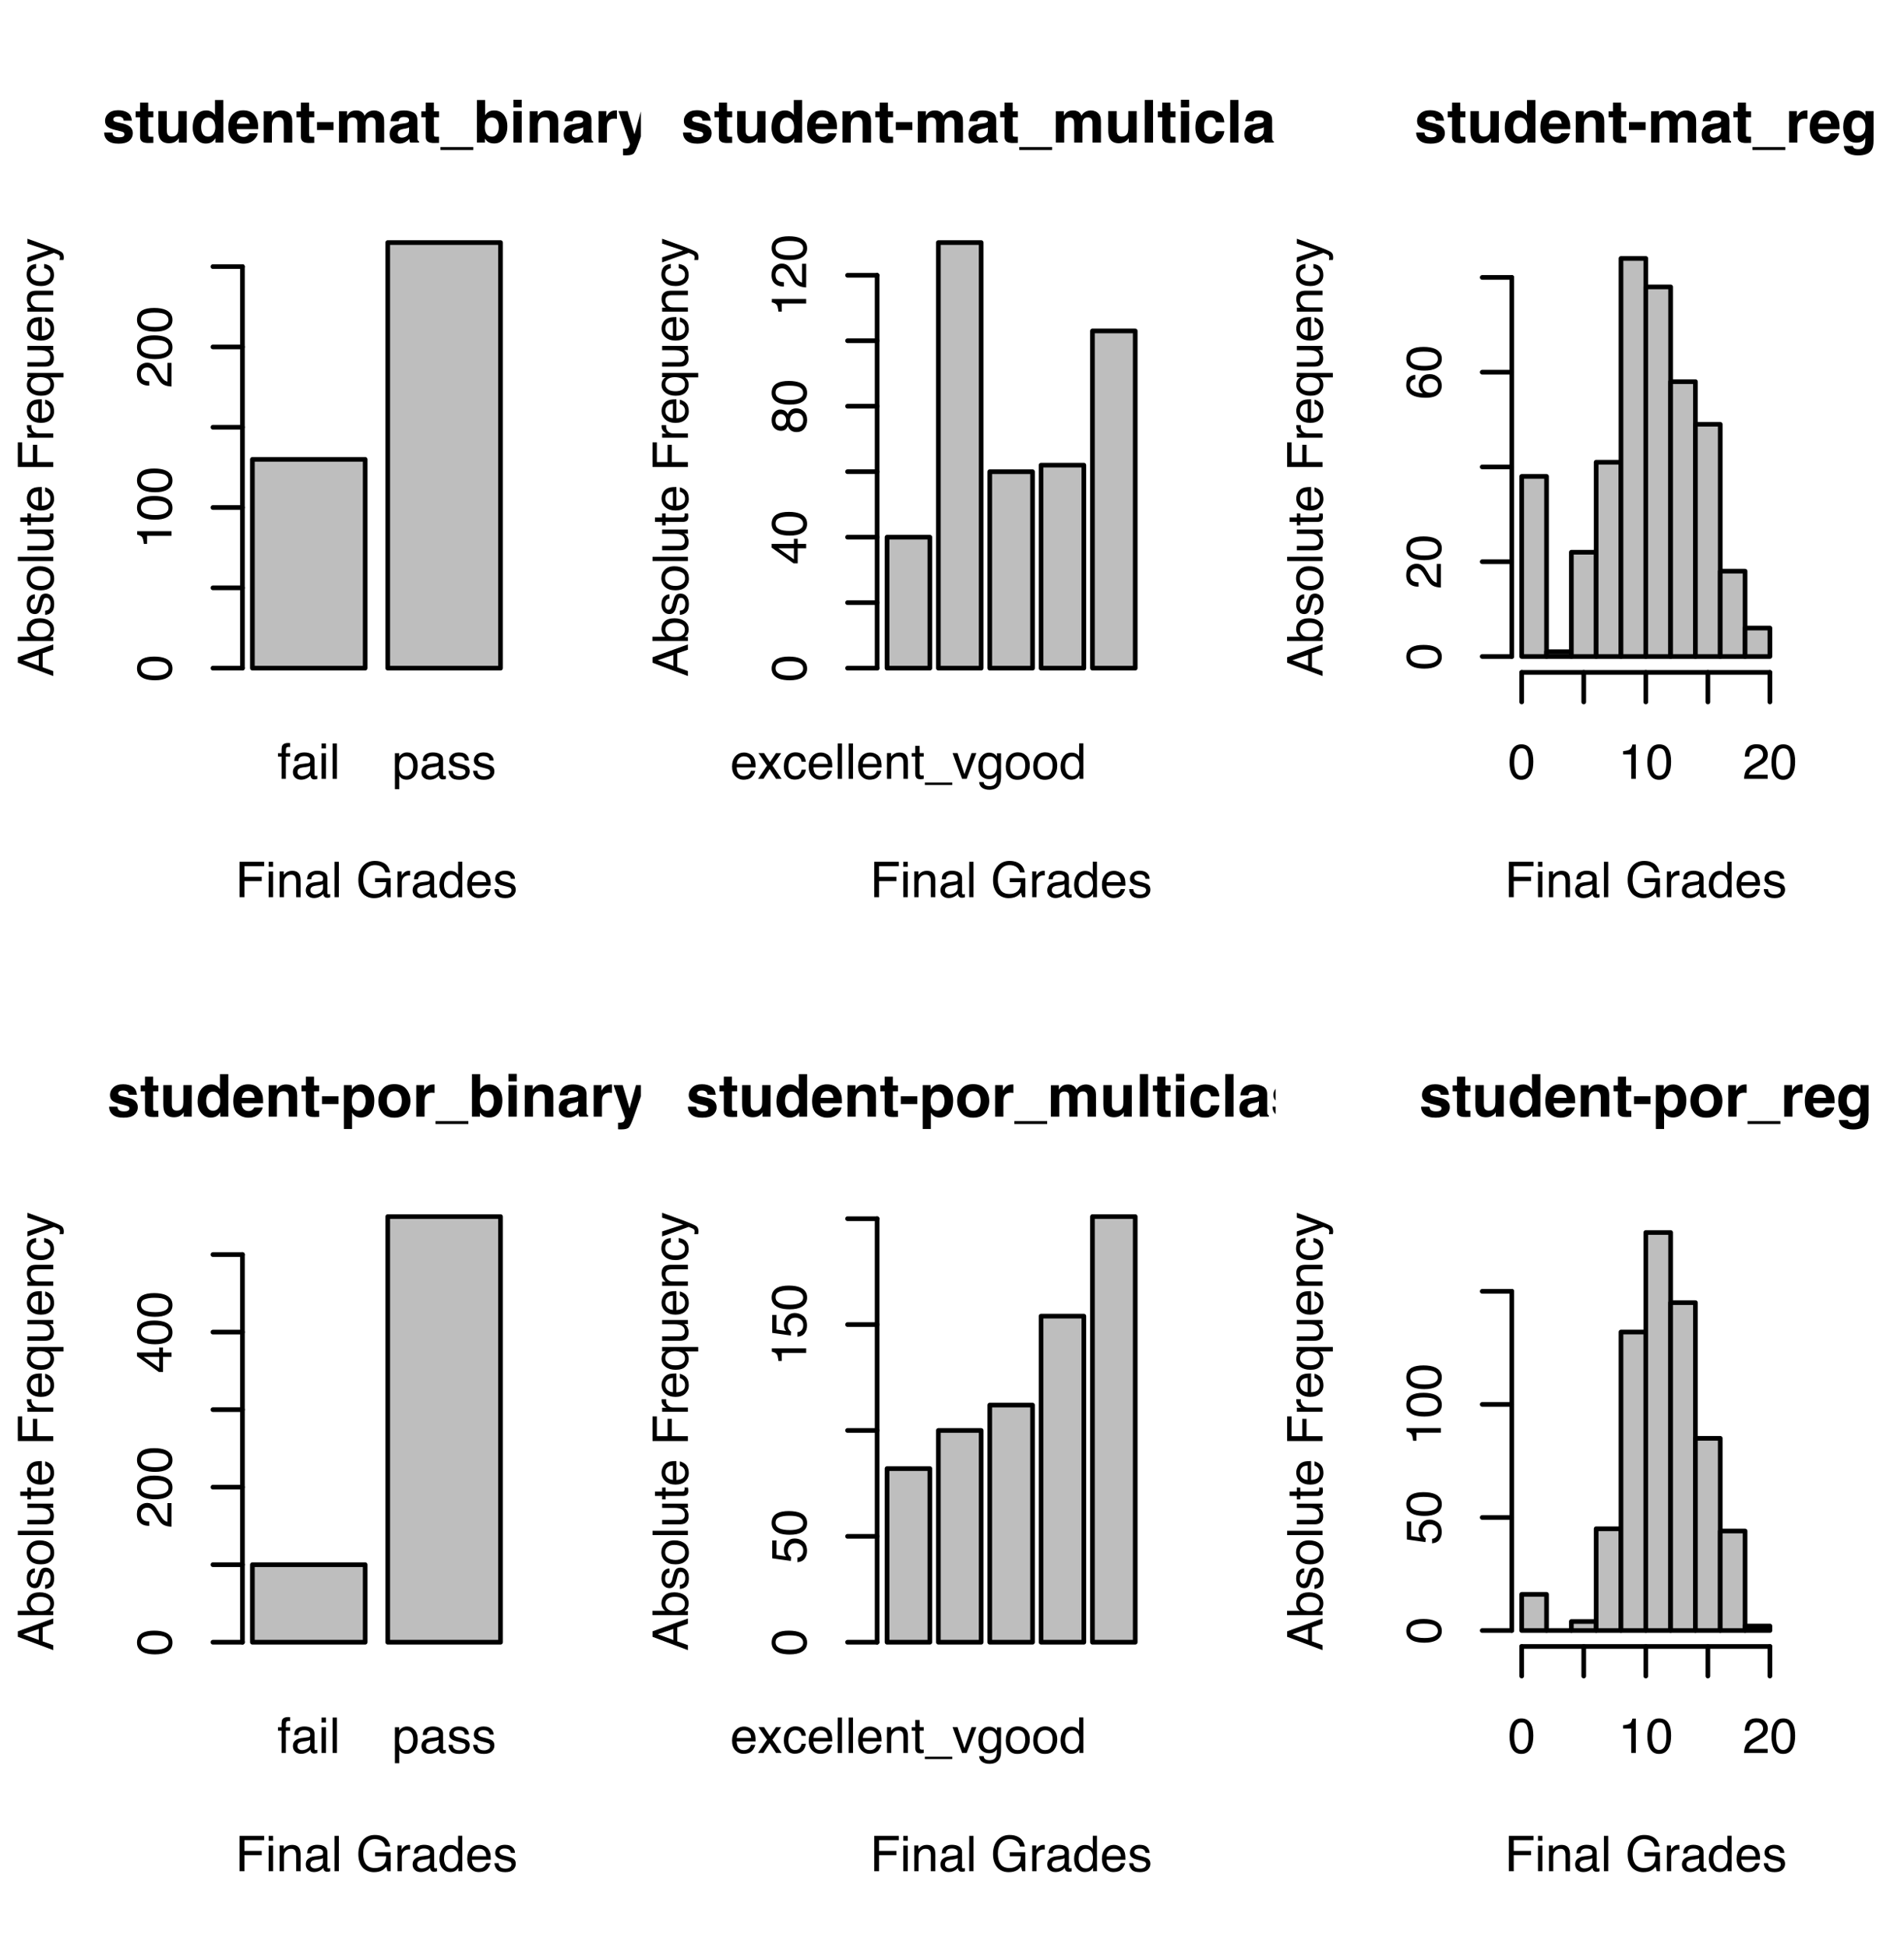 <?xml version="1.0" encoding="UTF-8"?>
<svg xmlns="http://www.w3.org/2000/svg" xmlns:xlink="http://www.w3.org/1999/xlink" width="306pt" height="313pt" viewBox="0 0 306 313" version="1.1">
<defs>
<g>
<symbol overflow="visible" id="glyph0-0">
<path style="stroke:none;" d="M 0.25 0 L 0.25 -5.688 L 4.766 -5.688 L 4.766 0 Z M 4.047 -0.719 L 4.047 -4.969 L 0.969 -4.969 L 0.969 -0.719 Z "/>
</symbol>
<symbol overflow="visible" id="glyph0-1">
<path style="stroke:none;" d="M 0.688 -4.766 C 0.695 -5.055 0.742 -5.27 0.828 -5.406 C 0.992 -5.645 1.312 -5.766 1.781 -5.766 C 1.82 -5.766 1.863 -5.758 1.906 -5.75 C 1.957 -5.75 2.008 -5.75 2.062 -5.75 L 2.062 -5.109 C 2 -5.117 1.945 -5.125 1.906 -5.125 C 1.875 -5.125 1.848 -5.125 1.828 -5.125 C 1.609 -5.125 1.477 -5.066 1.438 -4.953 C 1.395 -4.848 1.375 -4.57 1.375 -4.125 L 2.062 -4.125 L 2.062 -3.578 L 1.375 -3.578 L 1.375 0 L 0.688 0 L 0.688 -3.578 L 0.109 -3.578 L 0.109 -4.125 L 0.688 -4.125 Z "/>
</symbol>
<symbol overflow="visible" id="glyph0-2">
<path style="stroke:none;" d="M 1.047 -1.109 C 1.047 -0.898 1.117 -0.738 1.266 -0.625 C 1.41 -0.508 1.582 -0.453 1.781 -0.453 C 2.031 -0.453 2.27 -0.508 2.5 -0.625 C 2.883 -0.812 3.078 -1.117 3.078 -1.547 L 3.078 -2.109 C 2.992 -2.055 2.883 -2.008 2.75 -1.969 C 2.613 -1.938 2.484 -1.91 2.359 -1.891 L 1.938 -1.844 C 1.688 -1.812 1.492 -1.758 1.359 -1.688 C 1.148 -1.562 1.047 -1.367 1.047 -1.109 Z M 2.734 -2.516 C 2.891 -2.535 2.992 -2.602 3.047 -2.719 C 3.078 -2.77 3.094 -2.859 3.094 -2.984 C 3.094 -3.211 3.008 -3.379 2.844 -3.484 C 2.676 -3.598 2.438 -3.656 2.125 -3.656 C 1.758 -3.656 1.5 -3.555 1.344 -3.359 C 1.258 -3.254 1.207 -3.094 1.188 -2.875 L 0.531 -2.875 C 0.539 -3.383 0.703 -3.738 1.016 -3.938 C 1.336 -4.145 1.711 -4.25 2.141 -4.25 C 2.617 -4.25 3.016 -4.156 3.328 -3.969 C 3.629 -3.781 3.781 -3.488 3.781 -3.094 L 3.781 -0.719 C 3.781 -0.645 3.789 -0.582 3.812 -0.531 C 3.844 -0.488 3.906 -0.469 4 -0.469 C 4.031 -0.469 4.066 -0.469 4.109 -0.469 C 4.148 -0.477 4.191 -0.488 4.234 -0.5 L 4.234 0.016 C 4.129 0.047 4.047 0.066 3.984 0.078 C 3.93 0.086 3.852 0.094 3.75 0.094 C 3.508 0.094 3.336 0.004 3.234 -0.172 C 3.18 -0.254 3.141 -0.379 3.109 -0.547 C 2.973 -0.359 2.77 -0.195 2.5 -0.062 C 2.238 0.07 1.945 0.141 1.625 0.141 C 1.238 0.141 0.922 0.023 0.672 -0.203 C 0.43 -0.441 0.312 -0.738 0.312 -1.094 C 0.312 -1.469 0.43 -1.758 0.672 -1.969 C 0.91 -2.188 1.227 -2.32 1.625 -2.375 Z M 2.156 -4.25 Z "/>
</symbol>
<symbol overflow="visible" id="glyph0-3">
<path style="stroke:none;" d="M 0.516 -4.125 L 1.219 -4.125 L 1.219 0 L 0.516 0 Z M 0.516 -5.688 L 1.219 -5.688 L 1.219 -4.891 L 0.516 -4.891 Z "/>
</symbol>
<symbol overflow="visible" id="glyph0-4">
<path style="stroke:none;" d="M 0.531 -5.688 L 1.219 -5.688 L 1.219 0 L 0.531 0 Z "/>
</symbol>
<symbol overflow="visible" id="glyph0-5">
<path style="stroke:none;" d="M 2.266 -0.469 C 2.586 -0.469 2.852 -0.602 3.062 -0.875 C 3.281 -1.145 3.391 -1.551 3.391 -2.094 C 3.391 -2.426 3.344 -2.711 3.25 -2.953 C 3.07 -3.398 2.742 -3.625 2.266 -3.625 C 1.773 -3.625 1.441 -3.383 1.266 -2.906 C 1.172 -2.645 1.125 -2.316 1.125 -1.922 C 1.125 -1.609 1.172 -1.336 1.266 -1.109 C 1.453 -0.68 1.785 -0.469 2.266 -0.469 Z M 0.453 -4.125 L 1.141 -4.125 L 1.141 -3.578 C 1.273 -3.766 1.426 -3.91 1.594 -4.016 C 1.82 -4.172 2.098 -4.25 2.422 -4.25 C 2.891 -4.25 3.285 -4.066 3.609 -3.703 C 3.941 -3.348 4.109 -2.832 4.109 -2.156 C 4.109 -1.258 3.867 -0.617 3.391 -0.234 C 3.098 0.016 2.754 0.141 2.359 0.141 C 2.047 0.141 1.781 0.07 1.562 -0.062 C 1.438 -0.145 1.301 -0.281 1.156 -0.469 L 1.156 1.656 L 0.453 1.656 Z "/>
</symbol>
<symbol overflow="visible" id="glyph0-6">
<path style="stroke:none;" d="M 0.922 -1.297 C 0.941 -1.066 1 -0.891 1.094 -0.766 C 1.27 -0.535 1.578 -0.422 2.016 -0.422 C 2.266 -0.422 2.488 -0.477 2.688 -0.594 C 2.883 -0.707 2.984 -0.883 2.984 -1.125 C 2.984 -1.301 2.906 -1.438 2.75 -1.531 C 2.645 -1.582 2.445 -1.645 2.156 -1.719 L 1.594 -1.859 C 1.25 -1.941 0.988 -2.039 0.812 -2.156 C 0.52 -2.344 0.375 -2.602 0.375 -2.938 C 0.375 -3.332 0.516 -3.648 0.797 -3.891 C 1.078 -4.129 1.457 -4.25 1.938 -4.25 C 2.562 -4.25 3.008 -4.066 3.281 -3.703 C 3.457 -3.473 3.539 -3.223 3.531 -2.953 L 2.875 -2.953 C 2.863 -3.109 2.812 -3.25 2.719 -3.375 C 2.551 -3.562 2.27 -3.656 1.875 -3.656 C 1.613 -3.656 1.414 -3.602 1.281 -3.5 C 1.145 -3.406 1.078 -3.273 1.078 -3.109 C 1.078 -2.922 1.164 -2.773 1.344 -2.672 C 1.445 -2.609 1.598 -2.551 1.797 -2.5 L 2.266 -2.391 C 2.766 -2.266 3.098 -2.145 3.266 -2.031 C 3.535 -1.852 3.672 -1.578 3.672 -1.203 C 3.672 -0.828 3.531 -0.504 3.25 -0.234 C 2.969 0.023 2.547 0.156 1.984 0.156 C 1.359 0.156 0.914 0.016 0.656 -0.266 C 0.406 -0.547 0.27 -0.891 0.25 -1.297 Z M 1.953 -4.25 Z "/>
</symbol>
<symbol overflow="visible" id="glyph0-7">
<path style="stroke:none;" d="M 0.672 -5.688 L 4.625 -5.688 L 4.625 -4.984 L 1.453 -4.984 L 1.453 -3.266 L 4.234 -3.266 L 4.234 -2.578 L 1.453 -2.578 L 1.453 0 L 0.672 0 Z "/>
</symbol>
<symbol overflow="visible" id="glyph0-8">
<path style="stroke:none;" d="M 0.516 -4.141 L 1.172 -4.141 L 1.172 -3.562 C 1.367 -3.801 1.578 -3.973 1.797 -4.078 C 2.016 -4.18 2.258 -4.234 2.531 -4.234 C 3.113 -4.234 3.508 -4.031 3.719 -3.625 C 3.832 -3.395 3.891 -3.07 3.891 -2.656 L 3.891 0 L 3.172 0 L 3.172 -2.609 C 3.172 -2.859 3.133 -3.062 3.062 -3.219 C 2.938 -3.477 2.711 -3.609 2.391 -3.609 C 2.223 -3.609 2.086 -3.594 1.984 -3.562 C 1.797 -3.5 1.629 -3.383 1.484 -3.219 C 1.367 -3.082 1.289 -2.941 1.25 -2.797 C 1.219 -2.648 1.203 -2.441 1.203 -2.172 L 1.203 0 L 0.516 0 Z M 2.141 -4.25 Z "/>
</symbol>
<symbol overflow="visible" id="glyph0-9">
<path style="stroke:none;" d=""/>
</symbol>
<symbol overflow="visible" id="glyph0-10">
<path style="stroke:none;" d="M 3.062 -5.828 C 3.594 -5.828 4.051 -5.723 4.438 -5.516 C 5.008 -5.223 5.359 -4.707 5.484 -3.969 L 4.719 -3.969 C 4.625 -4.375 4.43 -4.672 4.141 -4.859 C 3.848 -5.055 3.484 -5.156 3.047 -5.156 C 2.516 -5.156 2.066 -4.957 1.703 -4.562 C 1.348 -4.164 1.172 -3.578 1.172 -2.797 C 1.172 -2.117 1.316 -1.566 1.609 -1.141 C 1.91 -0.723 2.395 -0.516 3.062 -0.516 C 3.582 -0.516 4.008 -0.66 4.344 -0.953 C 4.676 -1.254 4.848 -1.738 4.859 -2.406 L 3.078 -2.406 L 3.078 -3.047 L 5.578 -3.047 L 5.578 0 L 5.078 0 L 4.891 -0.734 C 4.629 -0.441 4.398 -0.242 4.203 -0.141 C 3.859 0.055 3.426 0.156 2.906 0.156 C 2.238 0.156 1.66 -0.062 1.172 -0.5 C 0.648 -1.051 0.391 -1.801 0.391 -2.75 C 0.391 -3.707 0.645 -4.469 1.156 -5.031 C 1.645 -5.562 2.281 -5.828 3.062 -5.828 Z M 2.938 -5.844 Z "/>
</symbol>
<symbol overflow="visible" id="glyph0-11">
<path style="stroke:none;" d="M 0.531 -4.141 L 1.188 -4.141 L 1.188 -3.422 C 1.238 -3.566 1.367 -3.738 1.578 -3.938 C 1.797 -4.133 2.047 -4.234 2.328 -4.234 C 2.336 -4.234 2.359 -4.234 2.391 -4.234 C 2.422 -4.234 2.473 -4.227 2.547 -4.219 L 2.547 -3.484 C 2.504 -3.492 2.461 -3.5 2.422 -3.5 C 2.391 -3.5 2.352 -3.5 2.312 -3.5 C 1.969 -3.5 1.695 -3.383 1.5 -3.156 C 1.312 -2.938 1.219 -2.676 1.219 -2.375 L 1.219 0 L 0.531 0 Z "/>
</symbol>
<symbol overflow="visible" id="glyph0-12">
<path style="stroke:none;" d="M 0.953 -2.016 C 0.953 -1.578 1.047 -1.207 1.234 -0.906 C 1.422 -0.602 1.723 -0.453 2.141 -0.453 C 2.461 -0.453 2.727 -0.594 2.938 -0.875 C 3.145 -1.156 3.25 -1.551 3.25 -2.062 C 3.25 -2.594 3.141 -2.984 2.922 -3.234 C 2.711 -3.484 2.445 -3.609 2.125 -3.609 C 1.781 -3.609 1.5 -3.473 1.281 -3.203 C 1.062 -2.93 0.953 -2.535 0.953 -2.016 Z M 2 -4.219 C 2.312 -4.219 2.578 -4.148 2.797 -4.016 C 2.922 -3.941 3.062 -3.805 3.219 -3.609 L 3.219 -5.703 L 3.891 -5.703 L 3.891 0 L 3.266 0 L 3.266 -0.578 C 3.098 -0.316 2.906 -0.129 2.688 -0.016 C 2.469 0.086 2.211 0.141 1.922 0.141 C 1.461 0.141 1.062 -0.051 0.719 -0.438 C 0.383 -0.82 0.219 -1.336 0.219 -1.984 C 0.219 -2.586 0.367 -3.109 0.672 -3.547 C 0.984 -3.992 1.426 -4.219 2 -4.219 Z "/>
</symbol>
<symbol overflow="visible" id="glyph0-13">
<path style="stroke:none;" d="M 2.234 -4.234 C 2.523 -4.234 2.805 -4.164 3.078 -4.031 C 3.359 -3.895 3.57 -3.719 3.719 -3.5 C 3.863 -3.281 3.957 -3.035 4 -2.766 C 4.039 -2.566 4.062 -2.258 4.062 -1.844 L 1.031 -1.844 C 1.039 -1.426 1.133 -1.086 1.312 -0.828 C 1.5 -0.578 1.789 -0.453 2.188 -0.453 C 2.551 -0.453 2.844 -0.57 3.062 -0.812 C 3.176 -0.957 3.258 -1.117 3.312 -1.297 L 4 -1.297 C 3.977 -1.148 3.914 -0.984 3.812 -0.797 C 3.719 -0.609 3.609 -0.453 3.484 -0.328 C 3.273 -0.117 3.016 0.016 2.703 0.078 C 2.523 0.117 2.332 0.141 2.125 0.141 C 1.613 0.141 1.176 -0.047 0.812 -0.422 C 0.457 -0.797 0.281 -1.316 0.281 -1.984 C 0.281 -2.648 0.457 -3.191 0.812 -3.609 C 1.176 -4.023 1.648 -4.234 2.234 -4.234 Z M 3.344 -2.406 C 3.312 -2.707 3.25 -2.945 3.156 -3.125 C 2.957 -3.457 2.633 -3.625 2.188 -3.625 C 1.875 -3.625 1.609 -3.508 1.391 -3.281 C 1.172 -3.051 1.055 -2.758 1.047 -2.406 Z M 2.172 -4.25 Z "/>
</symbol>
<symbol overflow="visible" id="glyph0-14">
<path style="stroke:none;" d="M 0.109 -4.141 L 1.016 -4.141 L 1.969 -2.688 L 2.938 -4.141 L 3.781 -4.125 L 2.375 -2.125 L 3.844 0 L 2.953 0 L 1.922 -1.562 L 0.922 0 L 0.047 0 L 1.5 -2.125 Z "/>
</symbol>
<symbol overflow="visible" id="glyph0-15">
<path style="stroke:none;" d="M 2.109 -4.266 C 2.578 -4.266 2.957 -4.148 3.25 -3.922 C 3.539 -3.691 3.719 -3.301 3.781 -2.75 L 3.094 -2.75 C 3.051 -3.008 2.957 -3.223 2.812 -3.391 C 2.664 -3.555 2.43 -3.641 2.109 -3.641 C 1.66 -3.641 1.344 -3.422 1.156 -2.984 C 1.031 -2.703 0.969 -2.359 0.969 -1.953 C 0.969 -1.535 1.055 -1.18 1.234 -0.891 C 1.41 -0.609 1.688 -0.469 2.062 -0.469 C 2.352 -0.469 2.582 -0.555 2.75 -0.734 C 2.914 -0.91 3.031 -1.156 3.094 -1.469 L 3.781 -1.469 C 3.695 -0.914 3.5 -0.508 3.188 -0.25 C 2.883 0 2.488 0.125 2 0.125 C 1.457 0.125 1.023 -0.07 0.703 -0.469 C 0.391 -0.863 0.234 -1.359 0.234 -1.953 C 0.234 -2.68 0.406 -3.25 0.75 -3.656 C 1.102 -4.062 1.555 -4.266 2.109 -4.266 Z M 2 -4.25 Z "/>
</symbol>
<symbol overflow="visible" id="glyph0-16">
<path style="stroke:none;" d="M 0.656 -5.297 L 1.359 -5.297 L 1.359 -4.141 L 2.016 -4.141 L 2.016 -3.578 L 1.359 -3.578 L 1.359 -0.875 C 1.359 -0.727 1.406 -0.629 1.5 -0.578 C 1.551 -0.547 1.641 -0.531 1.766 -0.531 C 1.805 -0.531 1.844 -0.531 1.875 -0.531 C 1.914 -0.539 1.961 -0.547 2.016 -0.547 L 2.016 0 C 1.93 0.02 1.848 0.035 1.766 0.047 C 1.68 0.055 1.586 0.062 1.484 0.062 C 1.16 0.062 0.941 -0.02 0.828 -0.188 C 0.711 -0.352 0.656 -0.566 0.656 -0.828 L 0.656 -3.578 L 0.094 -3.578 L 0.094 -4.141 L 0.656 -4.141 Z "/>
</symbol>
<symbol overflow="visible" id="glyph0-17">
<path style="stroke:none;" d="M 0 0.984 L 0 0.594 L 4.406 0.594 L 4.406 0.984 Z "/>
</symbol>
<symbol overflow="visible" id="glyph0-18">
<path style="stroke:none;" d="M 0.844 -4.141 L 1.953 -0.766 L 3.109 -4.141 L 3.875 -4.141 L 2.312 0 L 1.578 0 L 0.047 -4.141 Z "/>
</symbol>
<symbol overflow="visible" id="glyph0-19">
<path style="stroke:none;" d="M 1.969 -4.219 C 2.289 -4.219 2.578 -4.133 2.828 -3.969 C 2.953 -3.883 3.082 -3.754 3.219 -3.578 L 3.219 -4.109 L 3.875 -4.109 L 3.875 -0.344 C 3.875 0.188 3.797 0.602 3.641 0.906 C 3.348 1.469 2.801 1.75 2 1.75 C 1.551 1.75 1.176 1.648 0.875 1.453 C 0.57 1.254 0.398 0.941 0.359 0.516 L 1.078 0.516 C 1.109 0.703 1.172 0.844 1.266 0.938 C 1.43 1.094 1.68 1.172 2.016 1.172 C 2.547 1.172 2.895 0.984 3.062 0.609 C 3.156 0.391 3.203 -0.004 3.203 -0.578 C 3.055 -0.367 2.883 -0.211 2.688 -0.109 C 2.5 -0.004 2.242 0.047 1.922 0.047 C 1.473 0.047 1.078 -0.109 0.734 -0.422 C 0.398 -0.742 0.234 -1.27 0.234 -2 C 0.234 -2.695 0.398 -3.238 0.734 -3.625 C 1.078 -4.02 1.488 -4.219 1.969 -4.219 Z M 3.219 -2.094 C 3.219 -2.602 3.113 -2.977 2.906 -3.219 C 2.695 -3.469 2.426 -3.594 2.094 -3.594 C 1.602 -3.594 1.27 -3.363 1.094 -2.906 C 1 -2.664 0.953 -2.348 0.953 -1.953 C 0.953 -1.484 1.047 -1.125 1.234 -0.875 C 1.422 -0.633 1.676 -0.516 2 -0.516 C 2.5 -0.516 2.852 -0.738 3.062 -1.188 C 3.164 -1.445 3.219 -1.75 3.219 -2.094 Z M 2.047 -4.25 Z "/>
</symbol>
<symbol overflow="visible" id="glyph0-20">
<path style="stroke:none;" d="M 2.156 -0.453 C 2.613 -0.453 2.926 -0.625 3.094 -0.969 C 3.27 -1.32 3.359 -1.711 3.359 -2.141 C 3.359 -2.523 3.297 -2.836 3.172 -3.078 C 2.973 -3.461 2.633 -3.656 2.156 -3.656 C 1.738 -3.656 1.43 -3.492 1.234 -3.172 C 1.035 -2.848 0.938 -2.453 0.938 -1.984 C 0.938 -1.547 1.035 -1.18 1.234 -0.891 C 1.43 -0.598 1.738 -0.453 2.156 -0.453 Z M 2.188 -4.266 C 2.719 -4.266 3.164 -4.082 3.531 -3.719 C 3.906 -3.363 4.094 -2.844 4.094 -2.156 C 4.094 -1.488 3.926 -0.938 3.594 -0.5 C 3.27 -0.062 2.77 0.156 2.094 0.156 C 1.52 0.156 1.066 -0.035 0.734 -0.422 C 0.398 -0.805 0.234 -1.328 0.234 -1.984 C 0.234 -2.68 0.406 -3.234 0.75 -3.641 C 1.102 -4.055 1.582 -4.266 2.188 -4.266 Z M 2.156 -4.25 Z "/>
</symbol>
<symbol overflow="visible" id="glyph0-21">
<path style="stroke:none;" d="M 2.141 -5.547 C 2.859 -5.547 3.379 -5.25 3.703 -4.656 C 3.941 -4.195 4.062 -3.57 4.062 -2.781 C 4.062 -2.02 3.953 -1.395 3.734 -0.906 C 3.41 -0.195 2.879 0.156 2.141 0.156 C 1.473 0.156 0.977 -0.133 0.656 -0.719 C 0.383 -1.195 0.25 -1.844 0.25 -2.656 C 0.25 -3.281 0.328 -3.82 0.484 -4.281 C 0.797 -5.125 1.348 -5.547 2.141 -5.547 Z M 2.141 -0.484 C 2.492 -0.484 2.773 -0.641 2.984 -0.953 C 3.203 -1.273 3.312 -1.875 3.312 -2.75 C 3.312 -3.375 3.234 -3.891 3.078 -4.297 C 2.93 -4.703 2.633 -4.906 2.188 -4.906 C 1.781 -4.906 1.477 -4.711 1.281 -4.328 C 1.094 -3.941 1 -3.375 1 -2.625 C 1 -2.062 1.062 -1.609 1.188 -1.266 C 1.375 -0.742 1.691 -0.484 2.141 -0.484 Z "/>
</symbol>
<symbol overflow="visible" id="glyph0-22">
<path style="stroke:none;" d="M 0.766 -3.922 L 0.766 -4.453 C 1.266 -4.504 1.613 -4.586 1.812 -4.703 C 2.008 -4.816 2.156 -5.086 2.25 -5.516 L 2.797 -5.516 L 2.797 0 L 2.062 0 L 2.062 -3.922 Z "/>
</symbol>
<symbol overflow="visible" id="glyph0-23">
<path style="stroke:none;" d="M 0.25 0 C 0.27 -0.477 0.363 -0.895 0.531 -1.25 C 0.707 -1.602 1.047 -1.922 1.547 -2.203 L 2.297 -2.641 C 2.617 -2.828 2.848 -2.992 2.984 -3.141 C 3.203 -3.348 3.312 -3.594 3.312 -3.875 C 3.312 -4.195 3.211 -4.453 3.016 -4.641 C 2.828 -4.828 2.57 -4.922 2.25 -4.922 C 1.77 -4.922 1.438 -4.738 1.25 -4.375 C 1.156 -4.188 1.102 -3.922 1.094 -3.578 L 0.391 -3.578 C 0.391 -4.055 0.477 -4.445 0.656 -4.75 C 0.957 -5.289 1.488 -5.562 2.25 -5.562 C 2.883 -5.562 3.348 -5.391 3.641 -5.047 C 3.93 -4.703 4.078 -4.32 4.078 -3.906 C 4.078 -3.457 3.922 -3.078 3.609 -2.766 C 3.43 -2.578 3.109 -2.352 2.641 -2.094 L 2.109 -1.797 C 1.859 -1.66 1.66 -1.531 1.516 -1.406 C 1.254 -1.176 1.094 -0.926 1.031 -0.656 L 4.047 -0.656 L 4.047 0 Z "/>
</symbol>
<symbol overflow="visible" id="glyph1-0">
<path style="stroke:none;" d="M 0.719 0 L 0.719 -6.844 L 6.219 -6.844 L 6.219 0 Z M 5.359 -0.859 L 5.359 -5.984 L 1.562 -5.984 L 1.562 -0.859 Z "/>
</symbol>
<symbol overflow="visible" id="glyph1-1">
<path style="stroke:none;" d="M 1.641 -1.609 C 1.672 -1.379 1.734 -1.211 1.828 -1.109 C 1.992 -0.93 2.297 -0.844 2.734 -0.844 C 2.992 -0.844 3.195 -0.879 3.344 -0.953 C 3.5 -1.035 3.578 -1.156 3.578 -1.312 C 3.578 -1.457 3.52 -1.57 3.406 -1.656 C 3.281 -1.727 2.816 -1.859 2.016 -2.047 C 1.453 -2.191 1.051 -2.367 0.812 -2.578 C 0.57 -2.797 0.453 -3.102 0.453 -3.5 C 0.453 -3.957 0.633 -4.352 1 -4.688 C 1.375 -5.031 1.895 -5.203 2.562 -5.203 C 3.188 -5.203 3.695 -5.07 4.094 -4.812 C 4.488 -4.562 4.719 -4.129 4.781 -3.516 L 3.453 -3.516 C 3.441 -3.68 3.395 -3.816 3.312 -3.922 C 3.164 -4.098 2.922 -4.188 2.578 -4.188 C 2.285 -4.188 2.078 -4.141 1.953 -4.047 C 1.836 -3.961 1.781 -3.859 1.781 -3.734 C 1.781 -3.586 1.844 -3.477 1.969 -3.406 C 2.102 -3.332 2.562 -3.211 3.344 -3.047 C 3.875 -2.922 4.27 -2.734 4.531 -2.484 C 4.789 -2.223 4.922 -1.906 4.922 -1.531 C 4.922 -1.031 4.734 -0.617 4.359 -0.297 C 3.984 0.016 3.41 0.172 2.641 0.172 C 1.836 0.172 1.25 0.004 0.875 -0.328 C 0.5 -0.66 0.312 -1.086 0.312 -1.609 Z M 2.656 -5.188 Z "/>
</symbol>
<symbol overflow="visible" id="glyph1-2">
<path style="stroke:none;" d="M 0.094 -4.062 L 0.094 -5.016 L 0.797 -5.016 L 0.797 -6.422 L 2.109 -6.422 L 2.109 -5.016 L 2.938 -5.016 L 2.938 -4.062 L 2.109 -4.062 L 2.109 -1.391 C 2.109 -1.18 2.133 -1.051 2.188 -1 C 2.238 -0.957 2.398 -0.938 2.672 -0.938 C 2.711 -0.938 2.754 -0.938 2.797 -0.938 C 2.836 -0.938 2.883 -0.938 2.938 -0.938 L 2.938 0.047 L 2.312 0.062 C 1.688 0.094 1.258 -0.008 1.031 -0.25 C 0.875 -0.406 0.797 -0.641 0.797 -0.953 L 0.797 -4.062 Z "/>
</symbol>
<symbol overflow="visible" id="glyph1-3">
<path style="stroke:none;" d="M 1.938 -5.062 L 1.938 -2.016 C 1.938 -1.723 1.969 -1.504 2.031 -1.359 C 2.156 -1.098 2.395 -0.969 2.75 -0.969 C 3.195 -0.969 3.504 -1.148 3.672 -1.516 C 3.754 -1.711 3.797 -1.977 3.797 -2.312 L 3.797 -5.062 L 5.141 -5.062 L 5.141 0 L 3.859 0 L 3.859 -0.719 C 3.848 -0.695 3.816 -0.645 3.766 -0.562 C 3.711 -0.488 3.656 -0.426 3.594 -0.375 C 3.383 -0.188 3.18 -0.062 2.984 0 C 2.797 0.07 2.57 0.109 2.312 0.109 C 1.562 0.109 1.055 -0.16 0.797 -0.703 C 0.648 -0.992 0.578 -1.43 0.578 -2.016 L 0.578 -5.062 Z M 2.859 -5.188 Z "/>
</symbol>
<symbol overflow="visible" id="glyph1-4">
<path style="stroke:none;" d="M 2.484 -5.172 C 2.785 -5.172 3.055 -5.102 3.297 -4.969 C 3.535 -4.832 3.727 -4.648 3.875 -4.422 L 3.875 -6.828 L 5.219 -6.828 L 5.219 0 L 3.938 0 L 3.938 -0.703 C 3.75 -0.398 3.531 -0.18 3.281 -0.047 C 3.039 0.086 2.742 0.156 2.391 0.156 C 1.797 0.156 1.297 -0.082 0.891 -0.562 C 0.492 -1.039 0.297 -1.648 0.297 -2.391 C 0.297 -3.254 0.492 -3.93 0.891 -4.422 C 1.285 -4.922 1.816 -5.172 2.484 -5.172 Z M 2.766 -0.953 C 3.141 -0.953 3.426 -1.094 3.625 -1.375 C 3.82 -1.656 3.922 -2.016 3.922 -2.453 C 3.922 -3.066 3.766 -3.508 3.453 -3.781 C 3.254 -3.938 3.031 -4.016 2.781 -4.016 C 2.395 -4.016 2.109 -3.867 1.922 -3.578 C 1.742 -3.285 1.656 -2.926 1.656 -2.5 C 1.656 -2.031 1.742 -1.656 1.922 -1.375 C 2.109 -1.094 2.391 -0.953 2.766 -0.953 Z "/>
</symbol>
<symbol overflow="visible" id="glyph1-5">
<path style="stroke:none;" d="M 2.609 -4.094 C 2.305 -4.094 2.066 -4 1.891 -3.812 C 1.723 -3.625 1.617 -3.363 1.578 -3.031 L 3.641 -3.031 C 3.617 -3.383 3.508 -3.648 3.312 -3.828 C 3.125 -4.004 2.891 -4.094 2.609 -4.094 Z M 2.609 -5.188 C 3.035 -5.188 3.414 -5.109 3.75 -4.953 C 4.082 -4.797 4.359 -4.547 4.578 -4.203 C 4.773 -3.898 4.906 -3.551 4.969 -3.156 C 5 -2.926 5.016 -2.594 5.016 -2.156 L 1.547 -2.156 C 1.566 -1.656 1.727 -1.301 2.031 -1.094 C 2.207 -0.969 2.426 -0.906 2.688 -0.906 C 2.957 -0.906 3.176 -0.984 3.344 -1.141 C 3.438 -1.223 3.52 -1.336 3.594 -1.484 L 4.938 -1.484 C 4.906 -1.18 4.75 -0.879 4.469 -0.578 C 4.039 -0.078 3.438 0.172 2.656 0.172 C 2.008 0.172 1.441 -0.035 0.953 -0.453 C 0.461 -0.867 0.219 -1.547 0.219 -2.484 C 0.219 -3.359 0.438 -4.023 0.875 -4.484 C 1.32 -4.953 1.898 -5.188 2.609 -5.188 Z M 2.703 -5.188 Z "/>
</symbol>
<symbol overflow="visible" id="glyph1-6">
<path style="stroke:none;" d="M 3.422 -5.172 C 3.941 -5.172 4.367 -5.035 4.703 -4.766 C 5.035 -4.492 5.203 -4.039 5.203 -3.406 L 5.203 0 L 3.844 0 L 3.844 -3.078 C 3.844 -3.336 3.805 -3.539 3.734 -3.688 C 3.609 -3.945 3.363 -4.078 3 -4.078 C 2.551 -4.078 2.242 -3.883 2.078 -3.5 C 1.984 -3.301 1.938 -3.047 1.938 -2.734 L 1.938 0 L 0.625 0 L 0.625 -5.047 L 1.906 -5.047 L 1.906 -4.312 C 2.07 -4.57 2.234 -4.758 2.391 -4.875 C 2.66 -5.07 3.004 -5.172 3.422 -5.172 Z M 2.938 -5.188 Z "/>
</symbol>
<symbol overflow="visible" id="glyph1-7">
<path style="stroke:none;" d="M 0.219 -3.281 L 2.875 -3.281 L 2.875 -2.016 L 0.219 -2.016 Z "/>
</symbol>
<symbol overflow="visible" id="glyph1-8">
<path style="stroke:none;" d="M 6.266 -5.172 C 6.484 -5.172 6.703 -5.125 6.922 -5.031 C 7.141 -4.945 7.336 -4.797 7.516 -4.578 C 7.66 -4.398 7.754 -4.188 7.797 -3.938 C 7.828 -3.758 7.844 -3.508 7.844 -3.188 L 7.844 0 L 6.484 0 L 6.484 -3.219 C 6.484 -3.406 6.453 -3.562 6.391 -3.688 C 6.273 -3.926 6.062 -4.047 5.75 -4.047 C 5.383 -4.047 5.129 -3.895 4.984 -3.594 C 4.91 -3.426 4.875 -3.234 4.875 -3.016 L 4.875 0 L 3.547 0 L 3.547 -3.016 C 3.547 -3.305 3.516 -3.523 3.453 -3.672 C 3.336 -3.91 3.117 -4.031 2.797 -4.031 C 2.422 -4.031 2.172 -3.91 2.047 -3.672 C 1.973 -3.523 1.938 -3.316 1.938 -3.047 L 1.938 0 L 0.594 0 L 0.594 -5.047 L 1.875 -5.047 L 1.875 -4.312 C 2.039 -4.57 2.195 -4.758 2.344 -4.875 C 2.602 -5.07 2.938 -5.172 3.344 -5.172 C 3.727 -5.172 4.039 -5.082 4.281 -4.906 C 4.469 -4.75 4.613 -4.551 4.719 -4.312 C 4.883 -4.602 5.098 -4.816 5.359 -4.953 C 5.629 -5.098 5.93 -5.172 6.266 -5.172 Z "/>
</symbol>
<symbol overflow="visible" id="glyph1-9">
<path style="stroke:none;" d="M 3.406 -2.453 C 3.32 -2.398 3.238 -2.359 3.156 -2.328 C 3.07 -2.297 2.953 -2.266 2.797 -2.234 L 2.5 -2.188 C 2.227 -2.133 2.031 -2.07 1.906 -2 C 1.695 -1.883 1.594 -1.695 1.594 -1.438 C 1.594 -1.219 1.656 -1.055 1.781 -0.953 C 1.906 -0.848 2.062 -0.797 2.25 -0.797 C 2.531 -0.797 2.789 -0.879 3.031 -1.047 C 3.27 -1.211 3.395 -1.52 3.406 -1.969 Z M 2.609 -3.078 C 2.848 -3.109 3.02 -3.145 3.125 -3.188 C 3.312 -3.27 3.406 -3.395 3.406 -3.562 C 3.406 -3.77 3.332 -3.91 3.188 -3.984 C 3.051 -4.066 2.844 -4.109 2.562 -4.109 C 2.25 -4.109 2.023 -4.031 1.891 -3.875 C 1.805 -3.77 1.75 -3.617 1.719 -3.422 L 0.438 -3.422 C 0.469 -3.859 0.594 -4.223 0.812 -4.516 C 1.156 -4.953 1.754 -5.172 2.609 -5.172 C 3.16 -5.172 3.648 -5.062 4.078 -4.844 C 4.516 -4.625 4.734 -4.211 4.734 -3.609 L 4.734 -1.281 C 4.734 -1.125 4.734 -0.93 4.734 -0.703 C 4.742 -0.523 4.77 -0.406 4.812 -0.344 C 4.852 -0.281 4.922 -0.227 5.016 -0.188 L 5.016 0 L 3.578 0 C 3.535 -0.102 3.504 -0.195 3.484 -0.281 C 3.473 -0.375 3.461 -0.477 3.453 -0.594 C 3.266 -0.395 3.055 -0.227 2.828 -0.094 C 2.535 0.07 2.211 0.156 1.859 0.156 C 1.398 0.156 1.02 0.023 0.719 -0.234 C 0.426 -0.492 0.281 -0.863 0.281 -1.344 C 0.281 -1.969 0.52 -2.414 1 -2.688 C 1.258 -2.844 1.645 -2.953 2.156 -3.016 Z M 2.672 -5.188 Z "/>
</symbol>
<symbol overflow="visible" id="glyph1-10">
<path style="stroke:none;" d="M 0 1.188 L 0 0.719 L 5.281 0.719 L 5.281 1.188 Z "/>
</symbol>
<symbol overflow="visible" id="glyph1-11">
<path style="stroke:none;" d="M 3.344 -5.172 C 4.008 -5.172 4.531 -4.93 4.906 -4.453 C 5.281 -3.973 5.469 -3.352 5.469 -2.594 C 5.469 -1.812 5.281 -1.16 4.906 -0.641 C 4.539 -0.117 4.023 0.141 3.359 0.141 C 2.941 0.141 2.609 0.055 2.359 -0.109 C 2.203 -0.211 2.035 -0.391 1.859 -0.641 L 1.859 0 L 0.578 0 L 0.578 -6.828 L 1.891 -6.828 L 1.891 -4.391 C 2.055 -4.629 2.238 -4.812 2.438 -4.938 C 2.676 -5.094 2.977 -5.172 3.344 -5.172 Z M 3.016 -0.953 C 3.348 -0.953 3.609 -1.086 3.797 -1.359 C 3.992 -1.641 4.094 -2.004 4.094 -2.453 C 4.094 -2.805 4.047 -3.102 3.953 -3.344 C 3.773 -3.789 3.445 -4.016 2.969 -4.016 C 2.488 -4.016 2.16 -3.797 1.984 -3.359 C 1.891 -3.129 1.844 -2.828 1.844 -2.453 C 1.844 -2.023 1.938 -1.664 2.125 -1.375 C 2.32 -1.094 2.617 -0.953 3.016 -0.953 Z "/>
</symbol>
<symbol overflow="visible" id="glyph1-12">
<path style="stroke:none;" d="M 1.969 -5.656 L 0.641 -5.656 L 0.641 -6.875 L 1.969 -6.875 Z M 0.641 -5.062 L 1.969 -5.062 L 1.969 0 L 0.641 0 Z "/>
</symbol>
<symbol overflow="visible" id="glyph1-13">
<path style="stroke:none;" d="M 3.359 -5.172 C 3.391 -5.172 3.41 -5.172 3.422 -5.172 C 3.441 -5.172 3.484 -5.172 3.547 -5.172 L 3.547 -3.812 C 3.461 -3.82 3.383 -3.828 3.312 -3.828 C 3.25 -3.836 3.195 -3.844 3.156 -3.844 C 2.625 -3.844 2.27 -3.664 2.094 -3.312 C 1.988 -3.125 1.938 -2.828 1.938 -2.422 L 1.938 0 L 0.609 0 L 0.609 -5.062 L 1.859 -5.062 L 1.859 -4.172 C 2.066 -4.516 2.242 -4.742 2.391 -4.859 C 2.641 -5.066 2.961 -5.172 3.359 -5.172 Z "/>
</symbol>
<symbol overflow="visible" id="glyph1-14">
<path style="stroke:none;" d="M 0.828 0.969 L 0.984 0.984 C 1.117 0.984 1.242 0.973 1.359 0.953 C 1.473 0.941 1.57 0.91 1.656 0.859 C 1.727 0.805 1.797 0.695 1.859 0.531 C 1.93 0.363 1.961 0.258 1.953 0.219 L 0.094 -5.062 L 1.562 -5.062 L 2.672 -1.328 L 3.719 -5.062 L 5.125 -5.062 L 3.391 -0.078 C 3.055 0.879 2.789 1.473 2.594 1.703 C 2.395 1.93 2.004 2.047 1.422 2.047 C 1.305 2.047 1.211 2.047 1.141 2.047 C 1.066 2.047 0.961 2.039 0.828 2.031 Z M 2.609 -5.188 Z "/>
</symbol>
<symbol overflow="visible" id="glyph1-15">
<path style="stroke:none;" d="M 1.969 0 L 0.641 0 L 0.641 -6.844 L 1.969 -6.844 Z "/>
</symbol>
<symbol overflow="visible" id="glyph1-16">
<path style="stroke:none;" d="M 3.641 -3.25 C 3.609 -3.438 3.547 -3.602 3.453 -3.75 C 3.297 -3.957 3.062 -4.062 2.75 -4.062 C 2.312 -4.062 2.008 -3.836 1.844 -3.391 C 1.758 -3.16 1.719 -2.848 1.719 -2.453 C 1.719 -2.086 1.758 -1.789 1.844 -1.562 C 2 -1.145 2.297 -0.938 2.734 -0.938 C 3.047 -0.938 3.266 -1.02 3.391 -1.188 C 3.516 -1.352 3.594 -1.566 3.625 -1.828 L 4.984 -1.828 C 4.953 -1.43 4.805 -1.051 4.547 -0.688 C 4.129 -0.113 3.516 0.172 2.703 0.172 C 1.891 0.172 1.289 -0.066 0.906 -0.547 C 0.52 -1.023 0.328 -1.648 0.328 -2.422 C 0.328 -3.297 0.535 -3.973 0.953 -4.453 C 1.379 -4.93 1.969 -5.172 2.719 -5.172 C 3.352 -5.172 3.867 -5.031 4.266 -4.75 C 4.672 -4.469 4.91 -3.969 4.984 -3.25 Z M 2.734 -5.188 Z "/>
</symbol>
<symbol overflow="visible" id="glyph1-17">
<path style="stroke:none;" d="M 2.781 -1.078 C 3.094 -1.078 3.352 -1.191 3.562 -1.422 C 3.781 -1.66 3.891 -2.035 3.891 -2.547 C 3.891 -3.023 3.785 -3.391 3.578 -3.641 C 3.379 -3.891 3.113 -4.016 2.781 -4.016 C 2.312 -4.016 1.988 -3.801 1.812 -3.375 C 1.719 -3.133 1.672 -2.848 1.672 -2.516 C 1.672 -2.211 1.723 -1.945 1.828 -1.719 C 2.004 -1.289 2.32 -1.078 2.781 -1.078 Z M 2.453 -5.172 C 2.711 -5.172 2.938 -5.133 3.125 -5.062 C 3.445 -4.926 3.707 -4.68 3.906 -4.328 L 3.906 -5.062 L 5.188 -5.062 L 5.188 -0.266 C 5.188 0.391 5.078 0.883 4.859 1.219 C 4.484 1.781 3.758 2.062 2.688 2.062 C 2.039 2.062 1.508 1.938 1.094 1.688 C 0.688 1.438 0.461 1.055 0.422 0.547 L 1.859 0.547 C 1.898 0.703 1.961 0.816 2.047 0.891 C 2.191 1.004 2.43 1.062 2.766 1.062 C 3.242 1.062 3.562 0.906 3.719 0.594 C 3.82 0.383 3.875 0.039 3.875 -0.438 L 3.875 -0.766 C 3.75 -0.547 3.613 -0.383 3.469 -0.281 C 3.207 -0.082 2.863 0.016 2.438 0.016 C 1.789 0.016 1.273 -0.207 0.891 -0.656 C 0.504 -1.113 0.312 -1.734 0.312 -2.516 C 0.312 -3.266 0.492 -3.895 0.859 -4.406 C 1.234 -4.914 1.766 -5.172 2.453 -5.172 Z M 2.875 -5.188 Z "/>
</symbol>
<symbol overflow="visible" id="glyph1-18">
<path style="stroke:none;" d="M 4.094 -2.531 C 4.094 -2.914 4.004 -3.258 3.828 -3.562 C 3.648 -3.863 3.363 -4.016 2.969 -4.016 C 2.488 -4.016 2.16 -3.785 1.984 -3.328 C 1.891 -3.086 1.844 -2.781 1.844 -2.406 C 1.844 -1.82 2 -1.41 2.312 -1.172 C 2.5 -1.035 2.719 -0.969 2.969 -0.969 C 3.332 -0.969 3.609 -1.109 3.797 -1.391 C 3.992 -1.672 4.094 -2.051 4.094 -2.531 Z M 3.344 -5.172 C 3.938 -5.172 4.438 -4.953 4.844 -4.516 C 5.258 -4.078 5.469 -3.438 5.469 -2.594 C 5.469 -1.695 5.266 -1.016 4.859 -0.547 C 4.461 -0.086 3.945 0.141 3.312 0.141 C 2.914 0.141 2.582 0.039 2.312 -0.156 C 2.164 -0.27 2.023 -0.43 1.891 -0.641 L 1.891 1.984 L 0.578 1.984 L 0.578 -5.062 L 1.844 -5.062 L 1.844 -4.312 C 1.988 -4.531 2.141 -4.703 2.297 -4.828 C 2.586 -5.055 2.938 -5.172 3.344 -5.172 Z "/>
</symbol>
<symbol overflow="visible" id="glyph1-19">
<path style="stroke:none;" d="M 2.891 -0.938 C 3.273 -0.938 3.57 -1.07 3.781 -1.344 C 3.988 -1.625 4.094 -2.016 4.094 -2.516 C 4.094 -3.023 3.988 -3.414 3.781 -3.688 C 3.57 -3.957 3.273 -4.094 2.891 -4.094 C 2.504 -4.094 2.203 -3.957 1.984 -3.688 C 1.773 -3.414 1.672 -3.023 1.672 -2.516 C 1.672 -2.016 1.773 -1.625 1.984 -1.344 C 2.203 -1.07 2.504 -0.938 2.891 -0.938 Z M 5.469 -2.516 C 5.469 -1.773 5.254 -1.141 4.828 -0.609 C 4.398 -0.086 3.754 0.172 2.891 0.172 C 2.023 0.172 1.379 -0.086 0.953 -0.609 C 0.523 -1.141 0.312 -1.773 0.312 -2.516 C 0.312 -3.242 0.523 -3.875 0.953 -4.406 C 1.379 -4.945 2.023 -5.219 2.891 -5.219 C 3.754 -5.219 4.398 -4.945 4.828 -4.406 C 5.254 -3.875 5.469 -3.242 5.469 -2.516 Z M 2.891 -5.188 Z "/>
</symbol>
<symbol overflow="visible" id="glyph2-0">
<path style="stroke:none;" d="M 0 -0.25 L -5.688 -0.25 L -5.688 -4.766 L 0 -4.766 Z M -0.719 -4.047 L -4.969 -4.047 L -4.969 -0.969 L -0.719 -0.969 Z "/>
</symbol>
<symbol overflow="visible" id="glyph2-1">
<path style="stroke:none;" d="M -2.328 -3.516 L -4.844 -2.656 L -2.328 -1.734 Z M -5.688 -2.25 L -5.688 -3.125 L 0 -5.188 L 0 -4.344 L -1.703 -3.766 L -1.703 -1.516 L 0 -0.906 L 0 -0.109 Z M -5.688 -2.656 Z "/>
</symbol>
<symbol overflow="visible" id="glyph2-2">
<path style="stroke:none;" d="M -5.703 -0.453 L -5.703 -1.141 L -3.641 -1.141 C -3.836 -1.285 -3.988 -1.461 -4.094 -1.672 C -4.195 -1.891 -4.25 -2.125 -4.25 -2.375 C -4.25 -2.883 -4.07 -3.301 -3.719 -3.625 C -3.363 -3.945 -2.844 -4.109 -2.156 -4.109 C -1.5 -4.109 -0.953 -3.945 -0.516 -3.625 C -0.086 -3.312 0.125 -2.875 0.125 -2.312 C 0.125 -2 0.051 -1.734 -0.094 -1.516 C -0.188 -1.379 -0.332 -1.238 -0.531 -1.094 L 0 -1.094 L 0 -0.453 Z M -0.484 -2.266 C -0.484 -2.641 -0.629 -2.922 -0.922 -3.109 C -1.223 -3.297 -1.617 -3.391 -2.109 -3.391 C -2.547 -3.391 -2.906 -3.297 -3.188 -3.109 C -3.477 -2.922 -3.625 -2.645 -3.625 -2.281 C -3.625 -1.969 -3.504 -1.691 -3.266 -1.453 C -3.035 -1.211 -2.648 -1.094 -2.109 -1.094 C -1.723 -1.094 -1.41 -1.141 -1.172 -1.234 C -0.711 -1.422 -0.484 -1.766 -0.484 -2.266 Z "/>
</symbol>
<symbol overflow="visible" id="glyph2-3">
<path style="stroke:none;" d="M -1.297 -0.922 C -1.066 -0.941 -0.891 -1 -0.766 -1.094 C -0.535 -1.27 -0.422 -1.578 -0.422 -2.016 C -0.422 -2.266 -0.477 -2.488 -0.594 -2.688 C -0.707 -2.883 -0.883 -2.984 -1.125 -2.984 C -1.301 -2.984 -1.438 -2.906 -1.531 -2.75 C -1.582 -2.645 -1.645 -2.445 -1.719 -2.156 L -1.859 -1.594 C -1.941 -1.25 -2.039 -0.988 -2.156 -0.812 C -2.344 -0.52 -2.602 -0.375 -2.938 -0.375 C -3.332 -0.375 -3.648 -0.516 -3.891 -0.797 C -4.129 -1.078 -4.25 -1.457 -4.25 -1.938 C -4.25 -2.562 -4.066 -3.008 -3.703 -3.281 C -3.473 -3.457 -3.223 -3.539 -2.953 -3.531 L -2.953 -2.875 C -3.109 -2.863 -3.25 -2.812 -3.375 -2.719 C -3.562 -2.551 -3.656 -2.27 -3.656 -1.875 C -3.656 -1.613 -3.602 -1.414 -3.5 -1.281 C -3.406 -1.145 -3.273 -1.078 -3.109 -1.078 C -2.922 -1.078 -2.773 -1.164 -2.672 -1.344 C -2.609 -1.445 -2.551 -1.598 -2.5 -1.797 L -2.391 -2.266 C -2.266 -2.766 -2.145 -3.098 -2.031 -3.266 C -1.852 -3.535 -1.578 -3.672 -1.203 -3.672 C -0.828 -3.672 -0.504 -3.531 -0.234 -3.25 C 0.023 -2.969 0.156 -2.547 0.156 -1.984 C 0.156 -1.359 0.016 -0.914 -0.266 -0.656 C -0.547 -0.406 -0.891 -0.27 -1.297 -0.25 Z M -4.25 -1.953 Z "/>
</symbol>
<symbol overflow="visible" id="glyph2-4">
<path style="stroke:none;" d="M -0.453 -2.156 C -0.453 -2.613 -0.625 -2.926 -0.969 -3.094 C -1.32 -3.27 -1.711 -3.359 -2.141 -3.359 C -2.523 -3.359 -2.836 -3.297 -3.078 -3.172 C -3.461 -2.973 -3.656 -2.633 -3.656 -2.156 C -3.656 -1.738 -3.492 -1.43 -3.172 -1.234 C -2.848 -1.035 -2.453 -0.938 -1.984 -0.938 C -1.547 -0.938 -1.18 -1.035 -0.891 -1.234 C -0.598 -1.43 -0.453 -1.738 -0.453 -2.156 Z M -4.266 -2.188 C -4.266 -2.719 -4.082 -3.164 -3.719 -3.531 C -3.363 -3.906 -2.844 -4.094 -2.156 -4.094 C -1.488 -4.094 -0.938 -3.926 -0.5 -3.594 C -0.062 -3.27 0.156 -2.77 0.156 -2.094 C 0.156 -1.52 -0.035 -1.066 -0.422 -0.734 C -0.805 -0.398 -1.328 -0.234 -1.984 -0.234 C -2.68 -0.234 -3.234 -0.406 -3.641 -0.75 C -4.055 -1.102 -4.266 -1.582 -4.266 -2.188 Z M -4.25 -2.156 Z "/>
</symbol>
<symbol overflow="visible" id="glyph2-5">
<path style="stroke:none;" d="M -5.688 -0.531 L -5.688 -1.219 L 0 -1.219 L 0 -0.531 Z "/>
</symbol>
<symbol overflow="visible" id="glyph2-6">
<path style="stroke:none;" d="M -4.141 -1.203 L -1.391 -1.203 C -1.18 -1.203 -1.008 -1.238 -0.875 -1.312 C -0.625 -1.438 -0.5 -1.664 -0.5 -2 C -0.5 -2.488 -0.719 -2.816 -1.156 -2.984 C -1.383 -3.086 -1.703 -3.141 -2.109 -3.141 L -4.141 -3.141 L -4.141 -3.828 L 0 -3.828 L 0 -3.172 L -0.609 -3.172 C -0.453 -3.086 -0.32 -2.977 -0.219 -2.844 C 0 -2.57 0.109 -2.25 0.109 -1.875 C 0.109 -1.281 -0.086 -0.879 -0.484 -0.672 C -0.691 -0.555 -0.973 -0.5 -1.328 -0.5 L -4.141 -0.5 Z M -4.25 -2.156 Z "/>
</symbol>
<symbol overflow="visible" id="glyph2-7">
<path style="stroke:none;" d="M -5.297 -0.656 L -5.297 -1.359 L -4.141 -1.359 L -4.141 -2.016 L -3.578 -2.016 L -3.578 -1.359 L -0.875 -1.359 C -0.727 -1.359 -0.629 -1.406 -0.578 -1.5 C -0.547 -1.551 -0.531 -1.641 -0.531 -1.766 C -0.531 -1.805 -0.531 -1.844 -0.531 -1.875 C -0.539 -1.914 -0.547 -1.961 -0.547 -2.016 L 0 -2.016 C 0.02 -1.93 0.035 -1.848 0.047 -1.766 C 0.055 -1.68 0.062 -1.586 0.062 -1.484 C 0.062 -1.16 -0.02 -0.941 -0.188 -0.828 C -0.352 -0.711 -0.566 -0.656 -0.828 -0.656 L -3.578 -0.656 L -3.578 -0.094 L -4.141 -0.094 L -4.141 -0.656 Z "/>
</symbol>
<symbol overflow="visible" id="glyph2-8">
<path style="stroke:none;" d="M -4.234 -2.234 C -4.234 -2.523 -4.164 -2.805 -4.031 -3.078 C -3.895 -3.359 -3.719 -3.57 -3.5 -3.719 C -3.281 -3.863 -3.035 -3.957 -2.766 -4 C -2.566 -4.039 -2.258 -4.062 -1.844 -4.062 L -1.844 -1.031 C -1.426 -1.039 -1.086 -1.133 -0.828 -1.312 C -0.578 -1.5 -0.453 -1.789 -0.453 -2.188 C -0.453 -2.551 -0.57 -2.844 -0.812 -3.062 C -0.957 -3.176 -1.117 -3.258 -1.297 -3.312 L -1.297 -4 C -1.148 -3.977 -0.984 -3.914 -0.797 -3.812 C -0.609 -3.719 -0.453 -3.609 -0.328 -3.484 C -0.117 -3.273 0.016 -3.016 0.078 -2.703 C 0.117 -2.523 0.141 -2.332 0.141 -2.125 C 0.141 -1.613 -0.047 -1.176 -0.422 -0.812 C -0.797 -0.457 -1.316 -0.281 -1.984 -0.281 C -2.648 -0.281 -3.191 -0.457 -3.609 -0.812 C -4.023 -1.176 -4.234 -1.648 -4.234 -2.234 Z M -2.406 -3.344 C -2.707 -3.312 -2.945 -3.25 -3.125 -3.156 C -3.457 -2.957 -3.625 -2.633 -3.625 -2.188 C -3.625 -1.875 -3.508 -1.609 -3.281 -1.391 C -3.051 -1.172 -2.758 -1.055 -2.406 -1.047 Z M -4.25 -2.172 Z "/>
</symbol>
<symbol overflow="visible" id="glyph2-9">
<path style="stroke:none;" d=""/>
</symbol>
<symbol overflow="visible" id="glyph2-10">
<path style="stroke:none;" d="M -5.688 -0.672 L -5.688 -4.625 L -4.984 -4.625 L -4.984 -1.453 L -3.266 -1.453 L -3.266 -4.234 L -2.578 -4.234 L -2.578 -1.453 L 0 -1.453 L 0 -0.672 Z "/>
</symbol>
<symbol overflow="visible" id="glyph2-11">
<path style="stroke:none;" d="M -4.141 -0.531 L -4.141 -1.188 L -3.422 -1.188 C -3.566 -1.238 -3.738 -1.367 -3.938 -1.578 C -4.133 -1.797 -4.234 -2.047 -4.234 -2.328 C -4.234 -2.336 -4.234 -2.359 -4.234 -2.391 C -4.234 -2.422 -4.227 -2.473 -4.219 -2.547 L -3.484 -2.547 C -3.492 -2.504 -3.5 -2.461 -3.5 -2.422 C -3.5 -2.391 -3.5 -2.352 -3.5 -2.312 C -3.5 -1.969 -3.383 -1.695 -3.156 -1.5 C -2.938 -1.312 -2.676 -1.219 -2.375 -1.219 L 0 -1.219 L 0 -0.531 Z "/>
</symbol>
<symbol overflow="visible" id="glyph2-12">
<path style="stroke:none;" d="M -2.016 -0.953 C -1.66 -0.953 -1.359 -1.004 -1.109 -1.109 C -0.68 -1.285 -0.469 -1.602 -0.469 -2.062 C -0.469 -2.551 -0.695 -2.883 -1.156 -3.062 C -1.406 -3.164 -1.723 -3.219 -2.109 -3.219 C -2.461 -3.219 -2.758 -3.16 -3 -3.047 C -3.414 -2.859 -3.625 -2.531 -3.625 -2.062 C -3.625 -1.758 -3.488 -1.5 -3.219 -1.281 C -2.957 -1.062 -2.555 -0.953 -2.016 -0.953 Z M -4.234 -1.984 C -4.234 -2.328 -4.145 -2.617 -3.969 -2.859 C -3.883 -2.984 -3.75 -3.102 -3.562 -3.219 L -4.141 -3.219 L -4.141 -3.891 L 1.656 -3.891 L 1.656 -3.188 L -0.469 -3.188 C -0.289 -3.07 -0.145 -2.91 -0.031 -2.703 C 0.07 -2.492 0.125 -2.238 0.125 -1.938 C 0.125 -1.5 -0.047 -1.102 -0.391 -0.75 C -0.734 -0.406 -1.258 -0.234 -1.969 -0.234 C -2.625 -0.234 -3.164 -0.395 -3.594 -0.719 C -4.02 -1.039 -4.234 -1.461 -4.234 -1.984 Z "/>
</symbol>
<symbol overflow="visible" id="glyph2-13">
<path style="stroke:none;" d="M -4.141 -0.516 L -4.141 -1.172 L -3.562 -1.172 C -3.801 -1.367 -3.973 -1.578 -4.078 -1.797 C -4.18 -2.016 -4.234 -2.258 -4.234 -2.531 C -4.234 -3.113 -4.031 -3.508 -3.625 -3.719 C -3.395 -3.832 -3.07 -3.891 -2.656 -3.891 L 0 -3.891 L 0 -3.172 L -2.609 -3.172 C -2.859 -3.172 -3.062 -3.133 -3.219 -3.062 C -3.477 -2.938 -3.609 -2.711 -3.609 -2.391 C -3.609 -2.223 -3.594 -2.086 -3.562 -1.984 C -3.5 -1.797 -3.383 -1.629 -3.219 -1.484 C -3.082 -1.367 -2.941 -1.289 -2.797 -1.25 C -2.648 -1.219 -2.441 -1.203 -2.172 -1.203 L 0 -1.203 L 0 -0.516 Z M -4.25 -2.141 Z "/>
</symbol>
<symbol overflow="visible" id="glyph2-14">
<path style="stroke:none;" d="M -4.266 -2.109 C -4.266 -2.578 -4.148 -2.957 -3.922 -3.25 C -3.691 -3.539 -3.301 -3.719 -2.75 -3.781 L -2.75 -3.094 C -3.008 -3.051 -3.223 -2.957 -3.391 -2.812 C -3.555 -2.664 -3.641 -2.43 -3.641 -2.109 C -3.641 -1.66 -3.422 -1.344 -2.984 -1.156 C -2.703 -1.031 -2.359 -0.969 -1.953 -0.969 C -1.535 -0.969 -1.18 -1.055 -0.891 -1.234 C -0.609 -1.41 -0.469 -1.688 -0.469 -2.062 C -0.469 -2.352 -0.555 -2.582 -0.734 -2.75 C -0.91 -2.914 -1.156 -3.031 -1.469 -3.094 L -1.469 -3.781 C -0.914 -3.695 -0.508 -3.5 -0.25 -3.188 C 0 -2.883 0.125 -2.488 0.125 -2 C 0.125 -1.457 -0.07 -1.023 -0.469 -0.703 C -0.863 -0.391 -1.359 -0.234 -1.953 -0.234 C -2.68 -0.234 -3.25 -0.406 -3.656 -0.75 C -4.062 -1.102 -4.266 -1.555 -4.266 -2.109 Z M -4.25 -2 Z "/>
</symbol>
<symbol overflow="visible" id="glyph2-15">
<path style="stroke:none;" d="M -4.141 -3.094 L -4.141 -3.875 C -3.879 -3.77 -3.273 -3.551 -2.328 -3.219 C -1.609 -2.957 -1.023 -2.742 -0.578 -2.578 C 0.473 -2.18 1.113 -1.898 1.344 -1.734 C 1.582 -1.566 1.703 -1.281 1.703 -0.875 C 1.703 -0.781 1.695 -0.707 1.688 -0.656 C 1.676 -0.602 1.66 -0.535 1.641 -0.453 L 1.016 -0.453 C 1.047 -0.578 1.062 -0.664 1.062 -0.719 C 1.07 -0.77 1.078 -0.816 1.078 -0.859 C 1.078 -0.992 1.055 -1.086 1.016 -1.141 C 0.973 -1.203 0.922 -1.254 0.859 -1.297 C 0.836 -1.305 0.734 -1.352 0.547 -1.438 C 0.359 -1.52 0.219 -1.578 0.125 -1.609 L -4.141 -0.078 L -4.141 -0.875 L -0.766 -1.984 Z M -4.25 -1.984 Z "/>
</symbol>
<symbol overflow="visible" id="glyph2-16">
<path style="stroke:none;" d="M -5.547 -2.141 C -5.547 -2.859 -5.25 -3.379 -4.656 -3.703 C -4.195 -3.941 -3.57 -4.062 -2.781 -4.062 C -2.02 -4.062 -1.395 -3.953 -0.906 -3.734 C -0.195 -3.41 0.156 -2.879 0.156 -2.141 C 0.156 -1.473 -0.133 -0.977 -0.719 -0.656 C -1.195 -0.383 -1.844 -0.25 -2.656 -0.25 C -3.281 -0.25 -3.82 -0.328 -4.281 -0.484 C -5.125 -0.797 -5.547 -1.348 -5.547 -2.141 Z M -0.484 -2.141 C -0.484 -2.492 -0.641 -2.773 -0.953 -2.984 C -1.273 -3.203 -1.875 -3.312 -2.75 -3.312 C -3.375 -3.312 -3.891 -3.234 -4.297 -3.078 C -4.703 -2.93 -4.906 -2.633 -4.906 -2.188 C -4.906 -1.781 -4.711 -1.477 -4.328 -1.281 C -3.941 -1.094 -3.375 -1 -2.625 -1 C -2.062 -1 -1.609 -1.062 -1.266 -1.188 C -0.742 -1.375 -0.484 -1.691 -0.484 -2.141 Z "/>
</symbol>
<symbol overflow="visible" id="glyph2-17">
<path style="stroke:none;" d="M -3.922 -0.766 L -4.453 -0.766 C -4.504 -1.266 -4.586 -1.613 -4.703 -1.812 C -4.816 -2.008 -5.086 -2.156 -5.516 -2.25 L -5.516 -2.797 L 0 -2.797 L 0 -2.062 L -3.922 -2.062 Z "/>
</symbol>
<symbol overflow="visible" id="glyph2-18">
<path style="stroke:none;" d="M 0 -0.25 C -0.477 -0.27 -0.895 -0.363 -1.25 -0.531 C -1.602 -0.707 -1.922 -1.047 -2.203 -1.547 L -2.641 -2.297 C -2.828 -2.617 -2.992 -2.848 -3.141 -2.984 C -3.348 -3.203 -3.594 -3.312 -3.875 -3.312 C -4.195 -3.312 -4.453 -3.211 -4.641 -3.016 C -4.828 -2.828 -4.922 -2.57 -4.922 -2.25 C -4.922 -1.77 -4.738 -1.438 -4.375 -1.25 C -4.188 -1.156 -3.922 -1.102 -3.578 -1.094 L -3.578 -0.391 C -4.055 -0.391 -4.445 -0.477 -4.75 -0.656 C -5.289 -0.957 -5.562 -1.488 -5.562 -2.25 C -5.562 -2.883 -5.391 -3.348 -5.047 -3.641 C -4.703 -3.93 -4.32 -4.078 -3.906 -4.078 C -3.457 -4.078 -3.078 -3.922 -2.766 -3.609 C -2.578 -3.43 -2.352 -3.109 -2.094 -2.641 L -1.797 -2.109 C -1.66 -1.859 -1.531 -1.66 -1.406 -1.516 C -1.176 -1.254 -0.926 -1.094 -0.656 -1.031 L -0.656 -4.047 L 0 -4.047 Z "/>
</symbol>
<symbol overflow="visible" id="glyph2-19">
<path style="stroke:none;" d="M -1.969 -2.625 L -4.469 -2.625 L -1.969 -0.844 Z M 0 -2.625 L -1.359 -2.625 L -1.359 -0.203 L -2.031 -0.203 L -5.547 -2.734 L -5.547 -3.328 L -1.969 -3.328 L -1.969 -4.141 L -1.359 -4.141 L -1.359 -3.328 L 0 -3.328 Z "/>
</symbol>
<symbol overflow="visible" id="glyph2-20">
<path style="stroke:none;" d="M -3.219 -2.156 C -3.219 -2.457 -3.301 -2.695 -3.469 -2.875 C -3.645 -3.051 -3.852 -3.141 -4.094 -3.141 C -4.289 -3.141 -4.477 -3.055 -4.656 -2.891 C -4.832 -2.723 -4.922 -2.469 -4.922 -2.125 C -4.922 -1.789 -4.832 -1.551 -4.656 -1.406 C -4.477 -1.258 -4.273 -1.188 -4.047 -1.188 C -3.785 -1.188 -3.582 -1.281 -3.438 -1.469 C -3.289 -1.664 -3.219 -1.895 -3.219 -2.156 Z M -0.469 -2.203 C -0.469 -2.523 -0.555 -2.789 -0.734 -3 C -0.91 -3.207 -1.172 -3.312 -1.516 -3.312 C -1.867 -3.312 -2.141 -3.203 -2.328 -2.984 C -2.516 -2.766 -2.609 -2.484 -2.609 -2.141 C -2.609 -1.805 -2.516 -1.535 -2.328 -1.328 C -2.141 -1.117 -1.879 -1.016 -1.547 -1.016 C -1.254 -1.016 -1 -1.109 -0.781 -1.297 C -0.57 -1.492 -0.469 -1.797 -0.469 -2.203 Z M -2.953 -1.203 C -3.035 -1.016 -3.129 -0.863 -3.234 -0.75 C -3.441 -0.551 -3.711 -0.453 -4.047 -0.453 C -4.461 -0.453 -4.816 -0.598 -5.109 -0.891 C -5.398 -1.191 -5.547 -1.617 -5.547 -2.172 C -5.547 -2.703 -5.406 -3.117 -5.125 -3.422 C -4.852 -3.723 -4.531 -3.875 -4.156 -3.875 C -3.812 -3.875 -3.531 -3.785 -3.312 -3.609 C -3.195 -3.516 -3.078 -3.363 -2.953 -3.156 C -2.848 -3.383 -2.727 -3.562 -2.594 -3.688 C -2.332 -3.938 -2 -4.062 -1.594 -4.062 C -1.102 -4.062 -0.688 -3.895 -0.344 -3.562 C -0.008 -3.238 0.156 -2.781 0.156 -2.188 C 0.156 -1.645 0.008 -1.188 -0.281 -0.812 C -0.57 -0.438 -1 -0.25 -1.562 -0.25 C -1.883 -0.25 -2.164 -0.328 -2.406 -0.484 C -2.645 -0.648 -2.828 -0.891 -2.953 -1.203 Z "/>
</symbol>
<symbol overflow="visible" id="glyph2-21">
<path style="stroke:none;" d="M -5.562 -2.312 C -5.562 -2.938 -5.398 -3.367 -5.078 -3.609 C -4.754 -3.848 -4.426 -3.969 -4.094 -3.969 L -4.094 -3.281 C -4.312 -3.238 -4.484 -3.176 -4.609 -3.094 C -4.836 -2.926 -4.953 -2.672 -4.953 -2.328 C -4.953 -1.941 -4.77 -1.633 -4.406 -1.406 C -4.051 -1.176 -3.535 -1.047 -2.859 -1.016 C -3.098 -1.172 -3.273 -1.375 -3.391 -1.625 C -3.492 -1.844 -3.547 -2.086 -3.547 -2.359 C -3.547 -2.828 -3.395 -3.234 -3.094 -3.578 C -2.801 -3.922 -2.363 -4.094 -1.781 -4.094 C -1.27 -4.094 -0.82 -3.926 -0.438 -3.594 C -0.051 -3.27 0.141 -2.805 0.141 -2.203 C 0.141 -1.68 -0.051 -1.234 -0.438 -0.859 C -0.832 -0.484 -1.5 -0.297 -2.438 -0.297 C -3.125 -0.297 -3.707 -0.379 -4.188 -0.547 C -5.102 -0.867 -5.562 -1.457 -5.562 -2.312 Z M -0.469 -2.266 C -0.469 -2.629 -0.594 -2.898 -0.844 -3.078 C -1.094 -3.266 -1.383 -3.359 -1.719 -3.359 C -2 -3.359 -2.266 -3.273 -2.516 -3.109 C -2.773 -2.953 -2.906 -2.66 -2.906 -2.234 C -2.906 -1.93 -2.805 -1.664 -2.609 -1.438 C -2.41 -1.219 -2.113 -1.109 -1.719 -1.109 C -1.363 -1.109 -1.066 -1.207 -0.828 -1.406 C -0.586 -1.613 -0.469 -1.898 -0.469 -2.266 Z "/>
</symbol>
<symbol overflow="visible" id="glyph2-22">
<path style="stroke:none;" d="M -1.406 -0.984 C -1.008 -1.023 -0.738 -1.207 -0.594 -1.531 C -0.508 -1.695 -0.469 -1.891 -0.469 -2.109 C -0.469 -2.516 -0.598 -2.816 -0.859 -3.016 C -1.129 -3.211 -1.422 -3.312 -1.734 -3.312 C -2.129 -3.312 -2.43 -3.191 -2.641 -2.953 C -2.848 -2.723 -2.953 -2.441 -2.953 -2.109 C -2.953 -1.867 -2.906 -1.66 -2.812 -1.484 C -2.719 -1.316 -2.586 -1.176 -2.422 -1.062 L -2.469 -0.453 L -5.453 -0.875 L -5.453 -3.75 L -4.766 -3.75 L -4.766 -1.406 L -3.234 -1.172 C -3.328 -1.297 -3.398 -1.414 -3.453 -1.531 C -3.535 -1.738 -3.578 -1.977 -3.578 -2.25 C -3.578 -2.758 -3.41 -3.188 -3.078 -3.531 C -2.754 -3.883 -2.344 -4.062 -1.844 -4.062 C -1.32 -4.062 -0.859 -3.898 -0.453 -3.578 C -0.055 -3.254 0.141 -2.738 0.141 -2.031 C 0.141 -1.582 0.016 -1.18 -0.234 -0.828 C -0.492 -0.484 -0.883 -0.289 -1.406 -0.25 Z "/>
</symbol>
</g>
<clipPath id="clip1">
  <path d="M 16 16 L 103 16 L 103 25 L 16 25 Z "/>
</clipPath>
<clipPath id="clip2">
  <path d="M 109 16 L 205 16 L 205 25 L 109 25 Z "/>
</clipPath>
<clipPath id="clip3">
  <path d="M 17 172 L 103 172 L 103 182 L 17 182 Z "/>
</clipPath>
<clipPath id="clip4">
  <path d="M 110 172 L 205 172 L 205 182 L 110 182 Z "/>
</clipPath>
</defs>
<g id="surface1">
<rect x="0" y="0" width="306" height="313" style="fill:rgb(100%,100%,100%);fill-opacity:1;stroke:none;"/>
<path style="fill-rule:nonzero;fill:rgb(74.51%,74.51%,74.51%);fill-opacity:1;stroke-width:0.75;stroke-linecap:round;stroke-linejoin:round;stroke:rgb(0%,0%,0%);stroke-opacity:1;stroke-miterlimit:10;" d="M 40.562 107.348 L 58.691 107.348 L 58.691 73.805 L 40.562 73.805 Z "/>
<path style="fill-rule:nonzero;fill:rgb(74.51%,74.51%,74.51%);fill-opacity:1;stroke-width:0.75;stroke-linecap:round;stroke-linejoin:round;stroke:rgb(0%,0%,0%);stroke-opacity:1;stroke-miterlimit:10;" d="M 62.316 107.348 L 80.445 107.348 L 80.445 38.969 L 62.316 38.969 Z "/>
<g style="fill:rgb(0%,0%,0%);fill-opacity:1;">
  <use xlink:href="#glyph0-1" x="44.562" y="125.137"/>
  <use xlink:href="#glyph0-2" x="46.763" y="125.137"/>
  <use xlink:href="#glyph0-3" x="51.169" y="125.137"/>
  <use xlink:href="#glyph0-4" x="52.929" y="125.137"/>
</g>
<g style="fill:rgb(0%,0%,0%);fill-opacity:1;">
  <use xlink:href="#glyph0-5" x="63.016" y="125.137"/>
  <use xlink:href="#glyph0-2" x="67.421" y="125.137"/>
  <use xlink:href="#glyph0-6" x="71.827" y="125.137"/>
  <use xlink:href="#glyph0-6" x="75.788" y="125.137"/>
</g>
<g clip-path="url(#clip1)" clip-rule="nonzero">
<g style="fill:rgb(0%,0%,0%);fill-opacity:1;">
  <use xlink:href="#glyph1-1" x="16.426" y="22.906"/>
  <use xlink:href="#glyph1-2" x="21.709" y="22.906"/>
  <use xlink:href="#glyph1-3" x="24.873" y="22.906"/>
  <use xlink:href="#glyph1-4" x="30.676" y="22.906"/>
  <use xlink:href="#glyph1-5" x="36.479" y="22.906"/>
  <use xlink:href="#glyph1-6" x="41.762" y="22.906"/>
  <use xlink:href="#glyph1-2" x="47.565" y="22.906"/>
  <use xlink:href="#glyph1-7" x="50.729" y="22.906"/>
  <use xlink:href="#glyph1-8" x="53.892" y="22.906"/>
  <use xlink:href="#glyph1-9" x="62.339" y="22.906"/>
  <use xlink:href="#glyph1-2" x="67.623" y="22.906"/>
  <use xlink:href="#glyph1-10" x="70.786" y="22.906"/>
  <use xlink:href="#glyph1-11" x="76.07" y="22.906"/>
  <use xlink:href="#glyph1-12" x="81.873" y="22.906"/>
  <use xlink:href="#glyph1-6" x="84.512" y="22.906"/>
  <use xlink:href="#glyph1-9" x="90.315" y="22.906"/>
  <use xlink:href="#glyph1-13" x="95.599" y="22.906"/>
  <use xlink:href="#glyph1-14" x="99.296" y="22.906"/>
</g>
</g>
<g style="fill:rgb(0%,0%,0%);fill-opacity:1;">
  <use xlink:href="#glyph0-7" x="37.828" y="144.145"/>
  <use xlink:href="#glyph0-3" x="42.667" y="144.145"/>
  <use xlink:href="#glyph0-8" x="44.427" y="144.145"/>
  <use xlink:href="#glyph0-2" x="48.833" y="144.145"/>
  <use xlink:href="#glyph0-4" x="53.239" y="144.145"/>
  <use xlink:href="#glyph0-9" x="54.999" y="144.145"/>
  <use xlink:href="#glyph0-10" x="57.2" y="144.145"/>
  <use xlink:href="#glyph0-11" x="63.362" y="144.145"/>
  <use xlink:href="#glyph0-2" x="66" y="144.145"/>
  <use xlink:href="#glyph0-12" x="70.405" y="144.145"/>
  <use xlink:href="#glyph0-13" x="74.811" y="144.145"/>
  <use xlink:href="#glyph0-6" x="79.217" y="144.145"/>
</g>
<g style="fill:rgb(0%,0%,0%);fill-opacity:1;">
  <use xlink:href="#glyph2-1" x="8.555" y="108.727"/>
  <use xlink:href="#glyph2-2" x="8.555" y="103.443"/>
  <use xlink:href="#glyph2-3" x="8.555" y="99.037"/>
  <use xlink:href="#glyph2-4" x="8.555" y="95.076"/>
  <use xlink:href="#glyph2-5" x="8.555" y="90.67"/>
  <use xlink:href="#glyph2-6" x="8.555" y="88.91"/>
  <use xlink:href="#glyph2-7" x="8.555" y="84.504"/>
  <use xlink:href="#glyph2-8" x="8.555" y="82.304"/>
  <use xlink:href="#glyph2-9" x="8.555" y="77.898"/>
  <use xlink:href="#glyph2-10" x="8.555" y="75.697"/>
  <use xlink:href="#glyph2-11" x="8.555" y="70.858"/>
  <use xlink:href="#glyph2-8" x="8.555" y="68.22"/>
  <use xlink:href="#glyph2-12" x="8.555" y="63.814"/>
  <use xlink:href="#glyph2-6" x="8.555" y="59.408"/>
  <use xlink:href="#glyph2-8" x="8.555" y="55.002"/>
  <use xlink:href="#glyph2-13" x="8.555" y="50.597"/>
  <use xlink:href="#glyph2-14" x="8.555" y="46.191"/>
  <use xlink:href="#glyph2-15" x="8.555" y="42.23"/>
</g>
<path style="fill:none;stroke-width:0.75;stroke-linecap:round;stroke-linejoin:round;stroke:rgb(0%,0%,0%);stroke-opacity:1;stroke-miterlimit:10;" d="M 38.965 107.348 L 38.965 42.836 "/>
<path style="fill:none;stroke-width:0.75;stroke-linecap:round;stroke-linejoin:round;stroke:rgb(0%,0%,0%);stroke-opacity:1;stroke-miterlimit:10;" d="M 38.965 107.348 L 34.215 107.348 "/>
<path style="fill:none;stroke-width:0.75;stroke-linecap:round;stroke-linejoin:round;stroke:rgb(0%,0%,0%);stroke-opacity:1;stroke-miterlimit:10;" d="M 38.965 94.445 L 34.215 94.445 "/>
<path style="fill:none;stroke-width:0.75;stroke-linecap:round;stroke-linejoin:round;stroke:rgb(0%,0%,0%);stroke-opacity:1;stroke-miterlimit:10;" d="M 38.965 81.543 L 34.215 81.543 "/>
<path style="fill:none;stroke-width:0.75;stroke-linecap:round;stroke-linejoin:round;stroke:rgb(0%,0%,0%);stroke-opacity:1;stroke-miterlimit:10;" d="M 38.965 68.641 L 34.215 68.641 "/>
<path style="fill:none;stroke-width:0.75;stroke-linecap:round;stroke-linejoin:round;stroke:rgb(0%,0%,0%);stroke-opacity:1;stroke-miterlimit:10;" d="M 38.965 55.738 L 34.215 55.738 "/>
<path style="fill:none;stroke-width:0.75;stroke-linecap:round;stroke-linejoin:round;stroke:rgb(0%,0%,0%);stroke-opacity:1;stroke-miterlimit:10;" d="M 38.965 42.836 L 34.215 42.836 "/>
<g style="fill:rgb(0%,0%,0%);fill-opacity:1;">
  <use xlink:href="#glyph2-16" x="27.562" y="109.551"/>
</g>
<g style="fill:rgb(0%,0%,0%);fill-opacity:1;">
  <use xlink:href="#glyph2-17" x="27.562" y="88.152"/>
  <use xlink:href="#glyph2-16" x="27.562" y="83.747"/>
  <use xlink:href="#glyph2-16" x="27.562" y="79.341"/>
</g>
<g style="fill:rgb(0%,0%,0%);fill-opacity:1;">
  <use xlink:href="#glyph2-18" x="27.562" y="62.348"/>
  <use xlink:href="#glyph2-16" x="27.562" y="57.942"/>
  <use xlink:href="#glyph2-16" x="27.562" y="53.536"/>
</g>
<path style="fill-rule:nonzero;fill:rgb(74.51%,74.51%,74.51%);fill-opacity:1;stroke-width:0.75;stroke-linecap:round;stroke-linejoin:round;stroke:rgb(0%,0%,0%);stroke-opacity:1;stroke-miterlimit:10;" d="M 142.562 107.348 L 149.438 107.348 L 149.438 86.309 L 142.562 86.309 Z "/>
<path style="fill-rule:nonzero;fill:rgb(74.51%,74.51%,74.51%);fill-opacity:1;stroke-width:0.75;stroke-linecap:round;stroke-linejoin:round;stroke:rgb(0%,0%,0%);stroke-opacity:1;stroke-miterlimit:10;" d="M 150.812 107.348 L 157.688 107.348 L 157.688 38.969 L 150.812 38.969 Z "/>
<path style="fill-rule:nonzero;fill:rgb(74.51%,74.51%,74.51%);fill-opacity:1;stroke-width:0.75;stroke-linecap:round;stroke-linejoin:round;stroke:rgb(0%,0%,0%);stroke-opacity:1;stroke-miterlimit:10;" d="M 159.066 107.348 L 165.941 107.348 L 165.941 75.789 L 159.066 75.789 Z "/>
<path style="fill-rule:nonzero;fill:rgb(74.51%,74.51%,74.51%);fill-opacity:1;stroke-width:0.75;stroke-linecap:round;stroke-linejoin:round;stroke:rgb(0%,0%,0%);stroke-opacity:1;stroke-miterlimit:10;" d="M 167.316 107.348 L 174.191 107.348 L 174.191 74.734 L 167.316 74.734 Z "/>
<path style="fill-rule:nonzero;fill:rgb(74.51%,74.51%,74.51%);fill-opacity:1;stroke-width:0.75;stroke-linecap:round;stroke-linejoin:round;stroke:rgb(0%,0%,0%);stroke-opacity:1;stroke-miterlimit:10;" d="M 175.57 107.348 L 182.445 107.348 L 182.445 53.172 L 175.57 53.172 Z "/>
<g style="fill:rgb(0%,0%,0%);fill-opacity:1;">
  <use xlink:href="#glyph0-13" x="117.371" y="125.137"/>
  <use xlink:href="#glyph0-14" x="121.777" y="125.137"/>
  <use xlink:href="#glyph0-15" x="125.738" y="125.137"/>
  <use xlink:href="#glyph0-13" x="129.699" y="125.137"/>
  <use xlink:href="#glyph0-4" x="134.105" y="125.137"/>
  <use xlink:href="#glyph0-4" x="135.865" y="125.137"/>
  <use xlink:href="#glyph0-13" x="137.625" y="125.137"/>
  <use xlink:href="#glyph0-8" x="142.03" y="125.137"/>
  <use xlink:href="#glyph0-16" x="146.436" y="125.137"/>
  <use xlink:href="#glyph0-17" x="148.637" y="125.137"/>
  <use xlink:href="#glyph0-18" x="153.043" y="125.137"/>
  <use xlink:href="#glyph0-19" x="157.004" y="125.137"/>
  <use xlink:href="#glyph0-20" x="161.41" y="125.137"/>
  <use xlink:href="#glyph0-20" x="165.815" y="125.137"/>
  <use xlink:href="#glyph0-12" x="170.221" y="125.137"/>
</g>
<g clip-path="url(#clip2)" clip-rule="nonzero">
<g style="fill:rgb(0%,0%,0%);fill-opacity:1;">
  <use xlink:href="#glyph1-1" x="109.449" y="22.906"/>
  <use xlink:href="#glyph1-2" x="114.733" y="22.906"/>
  <use xlink:href="#glyph1-3" x="117.896" y="22.906"/>
  <use xlink:href="#glyph1-4" x="123.699" y="22.906"/>
  <use xlink:href="#glyph1-5" x="129.502" y="22.906"/>
  <use xlink:href="#glyph1-6" x="134.786" y="22.906"/>
  <use xlink:href="#glyph1-2" x="140.589" y="22.906"/>
  <use xlink:href="#glyph1-7" x="143.752" y="22.906"/>
  <use xlink:href="#glyph1-8" x="146.916" y="22.906"/>
  <use xlink:href="#glyph1-9" x="155.363" y="22.906"/>
  <use xlink:href="#glyph1-2" x="160.646" y="22.906"/>
  <use xlink:href="#glyph1-10" x="163.81" y="22.906"/>
  <use xlink:href="#glyph1-8" x="169.093" y="22.906"/>
  <use xlink:href="#glyph1-3" x="177.54" y="22.906"/>
  <use xlink:href="#glyph1-15" x="183.343" y="22.906"/>
  <use xlink:href="#glyph1-2" x="185.983" y="22.906"/>
  <use xlink:href="#glyph1-12" x="189.146" y="22.906"/>
  <use xlink:href="#glyph1-16" x="191.786" y="22.906"/>
  <use xlink:href="#glyph1-15" x="197.069" y="22.906"/>
  <use xlink:href="#glyph1-9" x="199.708" y="22.906"/>
  <use xlink:href="#glyph1-1" x="204.992" y="22.906"/>
  <use xlink:href="#glyph1-1" x="210.275" y="22.906"/>
</g>
</g>
<g style="fill:rgb(0%,0%,0%);fill-opacity:1;">
  <use xlink:href="#glyph0-7" x="139.828" y="144.145"/>
  <use xlink:href="#glyph0-3" x="144.667" y="144.145"/>
  <use xlink:href="#glyph0-8" x="146.427" y="144.145"/>
  <use xlink:href="#glyph0-2" x="150.833" y="144.145"/>
  <use xlink:href="#glyph0-4" x="155.239" y="144.145"/>
  <use xlink:href="#glyph0-9" x="156.999" y="144.145"/>
  <use xlink:href="#glyph0-10" x="159.2" y="144.145"/>
  <use xlink:href="#glyph0-11" x="165.362" y="144.145"/>
  <use xlink:href="#glyph0-2" x="168" y="144.145"/>
  <use xlink:href="#glyph0-12" x="172.405" y="144.145"/>
  <use xlink:href="#glyph0-13" x="176.811" y="144.145"/>
  <use xlink:href="#glyph0-6" x="181.217" y="144.145"/>
</g>
<g style="fill:rgb(0%,0%,0%);fill-opacity:1;">
  <use xlink:href="#glyph2-1" x="110.555" y="108.727"/>
  <use xlink:href="#glyph2-2" x="110.555" y="103.443"/>
  <use xlink:href="#glyph2-3" x="110.555" y="99.037"/>
  <use xlink:href="#glyph2-4" x="110.555" y="95.076"/>
  <use xlink:href="#glyph2-5" x="110.555" y="90.67"/>
  <use xlink:href="#glyph2-6" x="110.555" y="88.91"/>
  <use xlink:href="#glyph2-7" x="110.555" y="84.504"/>
  <use xlink:href="#glyph2-8" x="110.555" y="82.304"/>
  <use xlink:href="#glyph2-9" x="110.555" y="77.898"/>
  <use xlink:href="#glyph2-10" x="110.555" y="75.697"/>
  <use xlink:href="#glyph2-11" x="110.555" y="70.858"/>
  <use xlink:href="#glyph2-8" x="110.555" y="68.22"/>
  <use xlink:href="#glyph2-12" x="110.555" y="63.814"/>
  <use xlink:href="#glyph2-6" x="110.555" y="59.408"/>
  <use xlink:href="#glyph2-8" x="110.555" y="55.002"/>
  <use xlink:href="#glyph2-13" x="110.555" y="50.597"/>
  <use xlink:href="#glyph2-14" x="110.555" y="46.191"/>
  <use xlink:href="#glyph2-15" x="110.555" y="42.23"/>
</g>
<path style="fill:none;stroke-width:0.75;stroke-linecap:round;stroke-linejoin:round;stroke:rgb(0%,0%,0%);stroke-opacity:1;stroke-miterlimit:10;" d="M 140.965 107.348 L 140.965 44.227 "/>
<path style="fill:none;stroke-width:0.75;stroke-linecap:round;stroke-linejoin:round;stroke:rgb(0%,0%,0%);stroke-opacity:1;stroke-miterlimit:10;" d="M 140.965 107.348 L 136.215 107.348 "/>
<path style="fill:none;stroke-width:0.75;stroke-linecap:round;stroke-linejoin:round;stroke:rgb(0%,0%,0%);stroke-opacity:1;stroke-miterlimit:10;" d="M 140.965 96.824 L 136.215 96.824 "/>
<path style="fill:none;stroke-width:0.75;stroke-linecap:round;stroke-linejoin:round;stroke:rgb(0%,0%,0%);stroke-opacity:1;stroke-miterlimit:10;" d="M 140.965 86.305 L 136.215 86.305 "/>
<path style="fill:none;stroke-width:0.75;stroke-linecap:round;stroke-linejoin:round;stroke:rgb(0%,0%,0%);stroke-opacity:1;stroke-miterlimit:10;" d="M 140.965 75.785 L 136.215 75.785 "/>
<path style="fill:none;stroke-width:0.75;stroke-linecap:round;stroke-linejoin:round;stroke:rgb(0%,0%,0%);stroke-opacity:1;stroke-miterlimit:10;" d="M 140.965 65.266 L 136.215 65.266 "/>
<path style="fill:none;stroke-width:0.75;stroke-linecap:round;stroke-linejoin:round;stroke:rgb(0%,0%,0%);stroke-opacity:1;stroke-miterlimit:10;" d="M 140.965 54.746 L 136.215 54.746 "/>
<path style="fill:none;stroke-width:0.75;stroke-linecap:round;stroke-linejoin:round;stroke:rgb(0%,0%,0%);stroke-opacity:1;stroke-miterlimit:10;" d="M 140.965 44.227 L 136.215 44.227 "/>
<g style="fill:rgb(0%,0%,0%);fill-opacity:1;">
  <use xlink:href="#glyph2-16" x="129.562" y="109.551"/>
</g>
<g style="fill:rgb(0%,0%,0%);fill-opacity:1;">
  <use xlink:href="#glyph2-19" x="129.562" y="90.711"/>
  <use xlink:href="#glyph2-16" x="129.562" y="86.305"/>
</g>
<g style="fill:rgb(0%,0%,0%);fill-opacity:1;">
  <use xlink:href="#glyph2-20" x="129.562" y="69.672"/>
  <use xlink:href="#glyph2-16" x="129.562" y="65.266"/>
</g>
<g style="fill:rgb(0%,0%,0%);fill-opacity:1;">
  <use xlink:href="#glyph2-17" x="129.562" y="50.836"/>
  <use xlink:href="#glyph2-18" x="129.562" y="46.43"/>
  <use xlink:href="#glyph2-16" x="129.562" y="42.024"/>
</g>
<g style="fill:rgb(0%,0%,0%);fill-opacity:1;">
  <use xlink:href="#glyph1-1" x="227.289" y="22.906"/>
  <use xlink:href="#glyph1-2" x="232.573" y="22.906"/>
  <use xlink:href="#glyph1-3" x="235.736" y="22.906"/>
  <use xlink:href="#glyph1-4" x="241.539" y="22.906"/>
  <use xlink:href="#glyph1-5" x="247.342" y="22.906"/>
  <use xlink:href="#glyph1-6" x="252.625" y="22.906"/>
  <use xlink:href="#glyph1-2" x="258.428" y="22.906"/>
  <use xlink:href="#glyph1-7" x="261.592" y="22.906"/>
  <use xlink:href="#glyph1-8" x="264.756" y="22.906"/>
  <use xlink:href="#glyph1-9" x="273.203" y="22.906"/>
  <use xlink:href="#glyph1-2" x="278.486" y="22.906"/>
  <use xlink:href="#glyph1-10" x="281.65" y="22.906"/>
  <use xlink:href="#glyph1-13" x="286.933" y="22.906"/>
  <use xlink:href="#glyph1-5" x="290.63" y="22.906"/>
  <use xlink:href="#glyph1-17" x="295.914" y="22.906"/>
</g>
<g style="fill:rgb(0%,0%,0%);fill-opacity:1;">
  <use xlink:href="#glyph0-7" x="241.828" y="144.145"/>
  <use xlink:href="#glyph0-3" x="246.667" y="144.145"/>
  <use xlink:href="#glyph0-8" x="248.427" y="144.145"/>
  <use xlink:href="#glyph0-2" x="252.833" y="144.145"/>
  <use xlink:href="#glyph0-4" x="257.239" y="144.145"/>
  <use xlink:href="#glyph0-9" x="258.999" y="144.145"/>
  <use xlink:href="#glyph0-10" x="261.2" y="144.145"/>
  <use xlink:href="#glyph0-11" x="267.362" y="144.145"/>
  <use xlink:href="#glyph0-2" x="270" y="144.145"/>
  <use xlink:href="#glyph0-12" x="274.405" y="144.145"/>
  <use xlink:href="#glyph0-13" x="278.811" y="144.145"/>
  <use xlink:href="#glyph0-6" x="283.217" y="144.145"/>
</g>
<g style="fill:rgb(0%,0%,0%);fill-opacity:1;">
  <use xlink:href="#glyph2-1" x="212.555" y="108.727"/>
  <use xlink:href="#glyph2-2" x="212.555" y="103.443"/>
  <use xlink:href="#glyph2-3" x="212.555" y="99.037"/>
  <use xlink:href="#glyph2-4" x="212.555" y="95.076"/>
  <use xlink:href="#glyph2-5" x="212.555" y="90.67"/>
  <use xlink:href="#glyph2-6" x="212.555" y="88.91"/>
  <use xlink:href="#glyph2-7" x="212.555" y="84.504"/>
  <use xlink:href="#glyph2-8" x="212.555" y="82.304"/>
  <use xlink:href="#glyph2-9" x="212.555" y="77.898"/>
  <use xlink:href="#glyph2-10" x="212.555" y="75.697"/>
  <use xlink:href="#glyph2-11" x="212.555" y="70.858"/>
  <use xlink:href="#glyph2-8" x="212.555" y="68.22"/>
  <use xlink:href="#glyph2-12" x="212.555" y="63.814"/>
  <use xlink:href="#glyph2-6" x="212.555" y="59.408"/>
  <use xlink:href="#glyph2-8" x="212.555" y="55.002"/>
  <use xlink:href="#glyph2-13" x="212.555" y="50.597"/>
  <use xlink:href="#glyph2-14" x="212.555" y="46.191"/>
  <use xlink:href="#glyph2-15" x="212.555" y="42.23"/>
</g>
<path style="fill:none;stroke-width:0.75;stroke-linecap:round;stroke-linejoin:round;stroke:rgb(0%,0%,0%);stroke-opacity:1;stroke-miterlimit:10;" d="M 244.562 108.031 L 284.445 108.031 "/>
<path style="fill:none;stroke-width:0.75;stroke-linecap:round;stroke-linejoin:round;stroke:rgb(0%,0%,0%);stroke-opacity:1;stroke-miterlimit:10;" d="M 244.562 108.031 L 244.562 112.781 "/>
<path style="fill:none;stroke-width:0.75;stroke-linecap:round;stroke-linejoin:round;stroke:rgb(0%,0%,0%);stroke-opacity:1;stroke-miterlimit:10;" d="M 254.531 108.031 L 254.531 112.781 "/>
<path style="fill:none;stroke-width:0.75;stroke-linecap:round;stroke-linejoin:round;stroke:rgb(0%,0%,0%);stroke-opacity:1;stroke-miterlimit:10;" d="M 264.504 108.031 L 264.504 112.781 "/>
<path style="fill:none;stroke-width:0.75;stroke-linecap:round;stroke-linejoin:round;stroke:rgb(0%,0%,0%);stroke-opacity:1;stroke-miterlimit:10;" d="M 274.477 108.031 L 274.477 112.781 "/>
<path style="fill:none;stroke-width:0.75;stroke-linecap:round;stroke-linejoin:round;stroke:rgb(0%,0%,0%);stroke-opacity:1;stroke-miterlimit:10;" d="M 284.445 108.031 L 284.445 112.781 "/>
<g style="fill:rgb(0%,0%,0%);fill-opacity:1;">
  <use xlink:href="#glyph0-21" x="242.359" y="125.137"/>
</g>
<g style="fill:rgb(0%,0%,0%);fill-opacity:1;">
  <use xlink:href="#glyph0-22" x="260.098" y="125.137"/>
  <use xlink:href="#glyph0-21" x="264.503" y="125.137"/>
</g>
<g style="fill:rgb(0%,0%,0%);fill-opacity:1;">
  <use xlink:href="#glyph0-23" x="280.039" y="125.137"/>
  <use xlink:href="#glyph0-21" x="284.445" y="125.137"/>
</g>
<path style="fill:none;stroke-width:0.75;stroke-linecap:round;stroke-linejoin:round;stroke:rgb(0%,0%,0%);stroke-opacity:1;stroke-miterlimit:10;" d="M 242.965 105.473 L 242.965 44.57 "/>
<path style="fill:none;stroke-width:0.75;stroke-linecap:round;stroke-linejoin:round;stroke:rgb(0%,0%,0%);stroke-opacity:1;stroke-miterlimit:10;" d="M 242.965 105.473 L 238.215 105.473 "/>
<path style="fill:none;stroke-width:0.75;stroke-linecap:round;stroke-linejoin:round;stroke:rgb(0%,0%,0%);stroke-opacity:1;stroke-miterlimit:10;" d="M 242.965 90.246 L 238.215 90.246 "/>
<path style="fill:none;stroke-width:0.75;stroke-linecap:round;stroke-linejoin:round;stroke:rgb(0%,0%,0%);stroke-opacity:1;stroke-miterlimit:10;" d="M 242.965 75.02 L 238.215 75.02 "/>
<path style="fill:none;stroke-width:0.75;stroke-linecap:round;stroke-linejoin:round;stroke:rgb(0%,0%,0%);stroke-opacity:1;stroke-miterlimit:10;" d="M 242.965 59.797 L 238.215 59.797 "/>
<path style="fill:none;stroke-width:0.75;stroke-linecap:round;stroke-linejoin:round;stroke:rgb(0%,0%,0%);stroke-opacity:1;stroke-miterlimit:10;" d="M 242.965 44.57 L 238.215 44.57 "/>
<g style="fill:rgb(0%,0%,0%);fill-opacity:1;">
  <use xlink:href="#glyph2-16" x="231.562" y="107.676"/>
</g>
<g style="fill:rgb(0%,0%,0%);fill-opacity:1;">
  <use xlink:href="#glyph2-18" x="231.562" y="94.652"/>
  <use xlink:href="#glyph2-16" x="231.562" y="90.247"/>
</g>
<g style="fill:rgb(0%,0%,0%);fill-opacity:1;">
  <use xlink:href="#glyph2-21" x="231.562" y="64.203"/>
  <use xlink:href="#glyph2-16" x="231.562" y="59.797"/>
</g>
<path style="fill-rule:nonzero;fill:rgb(74.51%,74.51%,74.51%);fill-opacity:1;stroke-width:0.75;stroke-linecap:round;stroke-linejoin:round;stroke:rgb(0%,0%,0%);stroke-opacity:1;stroke-miterlimit:10;" d="M 244.562 105.473 L 248.551 105.473 L 248.551 76.543 L 244.562 76.543 Z "/>
<path style="fill-rule:nonzero;fill:rgb(74.51%,74.51%,74.51%);fill-opacity:1;stroke-width:0.75;stroke-linecap:round;stroke-linejoin:round;stroke:rgb(0%,0%,0%);stroke-opacity:1;stroke-miterlimit:10;" d="M 248.551 105.473 L 252.539 105.473 L 252.539 104.711 L 248.551 104.711 Z "/>
<path style="fill-rule:nonzero;fill:rgb(74.51%,74.51%,74.51%);fill-opacity:1;stroke-width:0.75;stroke-linecap:round;stroke-linejoin:round;stroke:rgb(0%,0%,0%);stroke-opacity:1;stroke-miterlimit:10;" d="M 252.539 105.473 L 256.527 105.473 L 256.527 88.723 L 252.539 88.723 Z "/>
<path style="fill-rule:nonzero;fill:rgb(74.51%,74.51%,74.51%);fill-opacity:1;stroke-width:0.75;stroke-linecap:round;stroke-linejoin:round;stroke:rgb(0%,0%,0%);stroke-opacity:1;stroke-miterlimit:10;" d="M 256.527 105.473 L 260.516 105.473 L 260.516 74.262 L 256.527 74.262 Z "/>
<path style="fill-rule:nonzero;fill:rgb(74.51%,74.51%,74.51%);fill-opacity:1;stroke-width:0.75;stroke-linecap:round;stroke-linejoin:round;stroke:rgb(0%,0%,0%);stroke-opacity:1;stroke-miterlimit:10;" d="M 260.516 105.473 L 264.504 105.473 L 264.504 41.523 L 260.516 41.523 Z "/>
<path style="fill-rule:nonzero;fill:rgb(74.51%,74.51%,74.51%);fill-opacity:1;stroke-width:0.75;stroke-linecap:round;stroke-linejoin:round;stroke:rgb(0%,0%,0%);stroke-opacity:1;stroke-miterlimit:10;" d="M 264.504 105.473 L 268.492 105.473 L 268.492 46.094 L 264.504 46.094 Z "/>
<path style="fill-rule:nonzero;fill:rgb(74.51%,74.51%,74.51%);fill-opacity:1;stroke-width:0.75;stroke-linecap:round;stroke-linejoin:round;stroke:rgb(0%,0%,0%);stroke-opacity:1;stroke-miterlimit:10;" d="M 268.492 105.473 L 272.48 105.473 L 272.48 61.32 L 268.492 61.32 Z "/>
<path style="fill-rule:nonzero;fill:rgb(74.51%,74.51%,74.51%);fill-opacity:1;stroke-width:0.75;stroke-linecap:round;stroke-linejoin:round;stroke:rgb(0%,0%,0%);stroke-opacity:1;stroke-miterlimit:10;" d="M 272.48 105.473 L 276.469 105.473 L 276.469 68.172 L 272.48 68.172 Z "/>
<path style="fill-rule:nonzero;fill:rgb(74.51%,74.51%,74.51%);fill-opacity:1;stroke-width:0.75;stroke-linecap:round;stroke-linejoin:round;stroke:rgb(0%,0%,0%);stroke-opacity:1;stroke-miterlimit:10;" d="M 276.469 105.473 L 280.457 105.473 L 280.457 91.77 L 276.469 91.77 Z "/>
<path style="fill-rule:nonzero;fill:rgb(74.51%,74.51%,74.51%);fill-opacity:1;stroke-width:0.75;stroke-linecap:round;stroke-linejoin:round;stroke:rgb(0%,0%,0%);stroke-opacity:1;stroke-miterlimit:10;" d="M 280.457 105.473 L 284.445 105.473 L 284.445 100.906 L 280.457 100.906 Z "/>
<path style="fill-rule:nonzero;fill:rgb(74.51%,74.51%,74.51%);fill-opacity:1;stroke-width:0.75;stroke-linecap:round;stroke-linejoin:round;stroke:rgb(0%,0%,0%);stroke-opacity:1;stroke-miterlimit:10;" d="M 40.562 263.848 L 58.691 263.848 L 58.691 251.391 L 40.562 251.391 Z "/>
<path style="fill-rule:nonzero;fill:rgb(74.51%,74.51%,74.51%);fill-opacity:1;stroke-width:0.75;stroke-linecap:round;stroke-linejoin:round;stroke:rgb(0%,0%,0%);stroke-opacity:1;stroke-miterlimit:10;" d="M 62.316 263.848 L 80.445 263.848 L 80.445 195.469 L 62.316 195.469 Z "/>
<g style="fill:rgb(0%,0%,0%);fill-opacity:1;">
  <use xlink:href="#glyph0-1" x="44.562" y="281.637"/>
  <use xlink:href="#glyph0-2" x="46.763" y="281.637"/>
  <use xlink:href="#glyph0-3" x="51.169" y="281.637"/>
  <use xlink:href="#glyph0-4" x="52.929" y="281.637"/>
</g>
<g style="fill:rgb(0%,0%,0%);fill-opacity:1;">
  <use xlink:href="#glyph0-5" x="63.016" y="281.637"/>
  <use xlink:href="#glyph0-2" x="67.421" y="281.637"/>
  <use xlink:href="#glyph0-6" x="71.827" y="281.637"/>
  <use xlink:href="#glyph0-6" x="75.788" y="281.637"/>
</g>
<g clip-path="url(#clip3)" clip-rule="nonzero">
<g style="fill:rgb(0%,0%,0%);fill-opacity:1;">
  <use xlink:href="#glyph1-1" x="17.223" y="179.406"/>
  <use xlink:href="#glyph1-2" x="22.506" y="179.406"/>
  <use xlink:href="#glyph1-3" x="25.67" y="179.406"/>
  <use xlink:href="#glyph1-4" x="31.473" y="179.406"/>
  <use xlink:href="#glyph1-5" x="37.276" y="179.406"/>
  <use xlink:href="#glyph1-6" x="42.559" y="179.406"/>
  <use xlink:href="#glyph1-2" x="48.362" y="179.406"/>
  <use xlink:href="#glyph1-7" x="51.526" y="179.406"/>
  <use xlink:href="#glyph1-18" x="54.689" y="179.406"/>
  <use xlink:href="#glyph1-19" x="60.492" y="179.406"/>
  <use xlink:href="#glyph1-13" x="66.295" y="179.406"/>
  <use xlink:href="#glyph1-10" x="69.992" y="179.406"/>
  <use xlink:href="#glyph1-11" x="75.276" y="179.406"/>
  <use xlink:href="#glyph1-12" x="81.079" y="179.406"/>
  <use xlink:href="#glyph1-6" x="83.718" y="179.406"/>
  <use xlink:href="#glyph1-9" x="89.521" y="179.406"/>
  <use xlink:href="#glyph1-13" x="94.804" y="179.406"/>
  <use xlink:href="#glyph1-14" x="98.501" y="179.406"/>
</g>
</g>
<g style="fill:rgb(0%,0%,0%);fill-opacity:1;">
  <use xlink:href="#glyph0-7" x="37.828" y="300.645"/>
  <use xlink:href="#glyph0-3" x="42.667" y="300.645"/>
  <use xlink:href="#glyph0-8" x="44.427" y="300.645"/>
  <use xlink:href="#glyph0-2" x="48.833" y="300.645"/>
  <use xlink:href="#glyph0-4" x="53.239" y="300.645"/>
  <use xlink:href="#glyph0-9" x="54.999" y="300.645"/>
  <use xlink:href="#glyph0-10" x="57.2" y="300.645"/>
  <use xlink:href="#glyph0-11" x="63.362" y="300.645"/>
  <use xlink:href="#glyph0-2" x="66" y="300.645"/>
  <use xlink:href="#glyph0-12" x="70.405" y="300.645"/>
  <use xlink:href="#glyph0-13" x="74.811" y="300.645"/>
  <use xlink:href="#glyph0-6" x="79.217" y="300.645"/>
</g>
<g style="fill:rgb(0%,0%,0%);fill-opacity:1;">
  <use xlink:href="#glyph2-1" x="8.555" y="265.227"/>
  <use xlink:href="#glyph2-2" x="8.555" y="259.943"/>
  <use xlink:href="#glyph2-3" x="8.555" y="255.537"/>
  <use xlink:href="#glyph2-4" x="8.555" y="251.576"/>
  <use xlink:href="#glyph2-5" x="8.555" y="247.17"/>
  <use xlink:href="#glyph2-6" x="8.555" y="245.41"/>
  <use xlink:href="#glyph2-7" x="8.555" y="241.004"/>
  <use xlink:href="#glyph2-8" x="8.555" y="238.804"/>
  <use xlink:href="#glyph2-9" x="8.555" y="234.398"/>
  <use xlink:href="#glyph2-10" x="8.555" y="232.197"/>
  <use xlink:href="#glyph2-11" x="8.555" y="227.358"/>
  <use xlink:href="#glyph2-8" x="8.555" y="224.72"/>
  <use xlink:href="#glyph2-12" x="8.555" y="220.314"/>
  <use xlink:href="#glyph2-6" x="8.555" y="215.908"/>
  <use xlink:href="#glyph2-8" x="8.555" y="211.502"/>
  <use xlink:href="#glyph2-13" x="8.555" y="207.097"/>
  <use xlink:href="#glyph2-14" x="8.555" y="202.691"/>
  <use xlink:href="#glyph2-15" x="8.555" y="198.73"/>
</g>
<path style="fill:none;stroke-width:0.75;stroke-linecap:round;stroke-linejoin:round;stroke:rgb(0%,0%,0%);stroke-opacity:1;stroke-miterlimit:10;" d="M 38.965 263.848 L 38.965 201.57 "/>
<path style="fill:none;stroke-width:0.75;stroke-linecap:round;stroke-linejoin:round;stroke:rgb(0%,0%,0%);stroke-opacity:1;stroke-miterlimit:10;" d="M 38.965 263.848 L 34.215 263.848 "/>
<path style="fill:none;stroke-width:0.75;stroke-linecap:round;stroke-linejoin:round;stroke:rgb(0%,0%,0%);stroke-opacity:1;stroke-miterlimit:10;" d="M 38.965 251.391 L 34.215 251.391 "/>
<path style="fill:none;stroke-width:0.75;stroke-linecap:round;stroke-linejoin:round;stroke:rgb(0%,0%,0%);stroke-opacity:1;stroke-miterlimit:10;" d="M 38.965 238.934 L 34.215 238.934 "/>
<path style="fill:none;stroke-width:0.75;stroke-linecap:round;stroke-linejoin:round;stroke:rgb(0%,0%,0%);stroke-opacity:1;stroke-miterlimit:10;" d="M 38.965 226.48 L 34.215 226.48 "/>
<path style="fill:none;stroke-width:0.75;stroke-linecap:round;stroke-linejoin:round;stroke:rgb(0%,0%,0%);stroke-opacity:1;stroke-miterlimit:10;" d="M 38.965 214.023 L 34.215 214.023 "/>
<path style="fill:none;stroke-width:0.75;stroke-linecap:round;stroke-linejoin:round;stroke:rgb(0%,0%,0%);stroke-opacity:1;stroke-miterlimit:10;" d="M 38.965 201.57 L 34.215 201.57 "/>
<g style="fill:rgb(0%,0%,0%);fill-opacity:1;">
  <use xlink:href="#glyph2-16" x="27.562" y="266.051"/>
</g>
<g style="fill:rgb(0%,0%,0%);fill-opacity:1;">
  <use xlink:href="#glyph2-18" x="27.562" y="245.543"/>
  <use xlink:href="#glyph2-16" x="27.562" y="241.137"/>
  <use xlink:href="#glyph2-16" x="27.562" y="236.731"/>
</g>
<g style="fill:rgb(0%,0%,0%);fill-opacity:1;">
  <use xlink:href="#glyph2-19" x="27.562" y="220.633"/>
  <use xlink:href="#glyph2-16" x="27.562" y="216.227"/>
  <use xlink:href="#glyph2-16" x="27.562" y="211.821"/>
</g>
<path style="fill-rule:nonzero;fill:rgb(74.51%,74.51%,74.51%);fill-opacity:1;stroke-width:0.75;stroke-linecap:round;stroke-linejoin:round;stroke:rgb(0%,0%,0%);stroke-opacity:1;stroke-miterlimit:10;" d="M 142.562 263.848 L 149.438 263.848 L 149.438 235.953 L 142.562 235.953 Z "/>
<path style="fill-rule:nonzero;fill:rgb(74.51%,74.51%,74.51%);fill-opacity:1;stroke-width:0.75;stroke-linecap:round;stroke-linejoin:round;stroke:rgb(0%,0%,0%);stroke-opacity:1;stroke-miterlimit:10;" d="M 150.812 263.848 L 157.688 263.848 L 157.688 229.828 L 150.812 229.828 Z "/>
<path style="fill-rule:nonzero;fill:rgb(74.51%,74.51%,74.51%);fill-opacity:1;stroke-width:0.75;stroke-linecap:round;stroke-linejoin:round;stroke:rgb(0%,0%,0%);stroke-opacity:1;stroke-miterlimit:10;" d="M 159.066 263.848 L 165.941 263.848 L 165.941 225.746 L 159.066 225.746 Z "/>
<path style="fill-rule:nonzero;fill:rgb(74.51%,74.51%,74.51%);fill-opacity:1;stroke-width:0.75;stroke-linecap:round;stroke-linejoin:round;stroke:rgb(0%,0%,0%);stroke-opacity:1;stroke-miterlimit:10;" d="M 167.316 263.848 L 174.191 263.848 L 174.191 211.457 L 167.316 211.457 Z "/>
<path style="fill-rule:nonzero;fill:rgb(74.51%,74.51%,74.51%);fill-opacity:1;stroke-width:0.75;stroke-linecap:round;stroke-linejoin:round;stroke:rgb(0%,0%,0%);stroke-opacity:1;stroke-miterlimit:10;" d="M 175.57 263.848 L 182.445 263.848 L 182.445 195.469 L 175.57 195.469 Z "/>
<g style="fill:rgb(0%,0%,0%);fill-opacity:1;">
  <use xlink:href="#glyph0-13" x="117.371" y="281.637"/>
  <use xlink:href="#glyph0-14" x="121.777" y="281.637"/>
  <use xlink:href="#glyph0-15" x="125.738" y="281.637"/>
  <use xlink:href="#glyph0-13" x="129.699" y="281.637"/>
  <use xlink:href="#glyph0-4" x="134.105" y="281.637"/>
  <use xlink:href="#glyph0-4" x="135.865" y="281.637"/>
  <use xlink:href="#glyph0-13" x="137.625" y="281.637"/>
  <use xlink:href="#glyph0-8" x="142.03" y="281.637"/>
  <use xlink:href="#glyph0-16" x="146.436" y="281.637"/>
  <use xlink:href="#glyph0-17" x="148.637" y="281.637"/>
  <use xlink:href="#glyph0-18" x="153.043" y="281.637"/>
  <use xlink:href="#glyph0-19" x="157.004" y="281.637"/>
  <use xlink:href="#glyph0-20" x="161.41" y="281.637"/>
  <use xlink:href="#glyph0-20" x="165.815" y="281.637"/>
  <use xlink:href="#glyph0-12" x="170.221" y="281.637"/>
</g>
<g clip-path="url(#clip4)" clip-rule="nonzero">
<g style="fill:rgb(0%,0%,0%);fill-opacity:1;">
  <use xlink:href="#glyph1-1" x="110.246" y="179.406"/>
  <use xlink:href="#glyph1-2" x="115.53" y="179.406"/>
  <use xlink:href="#glyph1-3" x="118.693" y="179.406"/>
  <use xlink:href="#glyph1-4" x="124.496" y="179.406"/>
  <use xlink:href="#glyph1-5" x="130.299" y="179.406"/>
  <use xlink:href="#glyph1-6" x="135.583" y="179.406"/>
  <use xlink:href="#glyph1-2" x="141.385" y="179.406"/>
  <use xlink:href="#glyph1-7" x="144.549" y="179.406"/>
  <use xlink:href="#glyph1-18" x="147.713" y="179.406"/>
  <use xlink:href="#glyph1-19" x="153.516" y="179.406"/>
  <use xlink:href="#glyph1-13" x="159.319" y="179.406"/>
  <use xlink:href="#glyph1-10" x="163.016" y="179.406"/>
  <use xlink:href="#glyph1-8" x="168.299" y="179.406"/>
  <use xlink:href="#glyph1-3" x="176.746" y="179.406"/>
  <use xlink:href="#glyph1-15" x="182.549" y="179.406"/>
  <use xlink:href="#glyph1-2" x="185.188" y="179.406"/>
  <use xlink:href="#glyph1-12" x="188.352" y="179.406"/>
  <use xlink:href="#glyph1-16" x="190.991" y="179.406"/>
  <use xlink:href="#glyph1-15" x="196.275" y="179.406"/>
  <use xlink:href="#glyph1-9" x="198.914" y="179.406"/>
  <use xlink:href="#glyph1-1" x="204.198" y="179.406"/>
  <use xlink:href="#glyph1-1" x="209.481" y="179.406"/>
</g>
</g>
<g style="fill:rgb(0%,0%,0%);fill-opacity:1;">
  <use xlink:href="#glyph0-7" x="139.828" y="300.645"/>
  <use xlink:href="#glyph0-3" x="144.667" y="300.645"/>
  <use xlink:href="#glyph0-8" x="146.427" y="300.645"/>
  <use xlink:href="#glyph0-2" x="150.833" y="300.645"/>
  <use xlink:href="#glyph0-4" x="155.239" y="300.645"/>
  <use xlink:href="#glyph0-9" x="156.999" y="300.645"/>
  <use xlink:href="#glyph0-10" x="159.2" y="300.645"/>
  <use xlink:href="#glyph0-11" x="165.362" y="300.645"/>
  <use xlink:href="#glyph0-2" x="168" y="300.645"/>
  <use xlink:href="#glyph0-12" x="172.405" y="300.645"/>
  <use xlink:href="#glyph0-13" x="176.811" y="300.645"/>
  <use xlink:href="#glyph0-6" x="181.217" y="300.645"/>
</g>
<g style="fill:rgb(0%,0%,0%);fill-opacity:1;">
  <use xlink:href="#glyph2-1" x="110.555" y="265.227"/>
  <use xlink:href="#glyph2-2" x="110.555" y="259.943"/>
  <use xlink:href="#glyph2-3" x="110.555" y="255.537"/>
  <use xlink:href="#glyph2-4" x="110.555" y="251.576"/>
  <use xlink:href="#glyph2-5" x="110.555" y="247.17"/>
  <use xlink:href="#glyph2-6" x="110.555" y="245.41"/>
  <use xlink:href="#glyph2-7" x="110.555" y="241.004"/>
  <use xlink:href="#glyph2-8" x="110.555" y="238.804"/>
  <use xlink:href="#glyph2-9" x="110.555" y="234.398"/>
  <use xlink:href="#glyph2-10" x="110.555" y="232.197"/>
  <use xlink:href="#glyph2-11" x="110.555" y="227.358"/>
  <use xlink:href="#glyph2-8" x="110.555" y="224.72"/>
  <use xlink:href="#glyph2-12" x="110.555" y="220.314"/>
  <use xlink:href="#glyph2-6" x="110.555" y="215.908"/>
  <use xlink:href="#glyph2-8" x="110.555" y="211.502"/>
  <use xlink:href="#glyph2-13" x="110.555" y="207.097"/>
  <use xlink:href="#glyph2-14" x="110.555" y="202.691"/>
  <use xlink:href="#glyph2-15" x="110.555" y="198.73"/>
</g>
<path style="fill:none;stroke-width:0.75;stroke-linecap:round;stroke-linejoin:round;stroke:rgb(0%,0%,0%);stroke-opacity:1;stroke-miterlimit:10;" d="M 140.965 263.848 L 140.965 195.805 "/>
<path style="fill:none;stroke-width:0.75;stroke-linecap:round;stroke-linejoin:round;stroke:rgb(0%,0%,0%);stroke-opacity:1;stroke-miterlimit:10;" d="M 140.965 263.848 L 136.215 263.848 "/>
<path style="fill:none;stroke-width:0.75;stroke-linecap:round;stroke-linejoin:round;stroke:rgb(0%,0%,0%);stroke-opacity:1;stroke-miterlimit:10;" d="M 140.965 246.836 L 136.215 246.836 "/>
<path style="fill:none;stroke-width:0.75;stroke-linecap:round;stroke-linejoin:round;stroke:rgb(0%,0%,0%);stroke-opacity:1;stroke-miterlimit:10;" d="M 140.965 229.828 L 136.215 229.828 "/>
<path style="fill:none;stroke-width:0.75;stroke-linecap:round;stroke-linejoin:round;stroke:rgb(0%,0%,0%);stroke-opacity:1;stroke-miterlimit:10;" d="M 140.965 212.816 L 136.215 212.816 "/>
<path style="fill:none;stroke-width:0.75;stroke-linecap:round;stroke-linejoin:round;stroke:rgb(0%,0%,0%);stroke-opacity:1;stroke-miterlimit:10;" d="M 140.965 195.805 L 136.215 195.805 "/>
<g style="fill:rgb(0%,0%,0%);fill-opacity:1;">
  <use xlink:href="#glyph2-16" x="129.562" y="266.051"/>
</g>
<g style="fill:rgb(0%,0%,0%);fill-opacity:1;">
  <use xlink:href="#glyph2-22" x="129.562" y="251.242"/>
  <use xlink:href="#glyph2-16" x="129.562" y="246.836"/>
</g>
<g style="fill:rgb(0%,0%,0%);fill-opacity:1;">
  <use xlink:href="#glyph2-17" x="129.562" y="219.426"/>
  <use xlink:href="#glyph2-22" x="129.562" y="215.02"/>
  <use xlink:href="#glyph2-16" x="129.562" y="210.614"/>
</g>
<g style="fill:rgb(0%,0%,0%);fill-opacity:1;">
  <use xlink:href="#glyph1-1" x="228.086" y="179.406"/>
  <use xlink:href="#glyph1-2" x="233.369" y="179.406"/>
  <use xlink:href="#glyph1-3" x="236.533" y="179.406"/>
  <use xlink:href="#glyph1-4" x="242.336" y="179.406"/>
  <use xlink:href="#glyph1-5" x="248.139" y="179.406"/>
  <use xlink:href="#glyph1-6" x="253.422" y="179.406"/>
  <use xlink:href="#glyph1-2" x="259.225" y="179.406"/>
  <use xlink:href="#glyph1-7" x="262.389" y="179.406"/>
  <use xlink:href="#glyph1-18" x="265.552" y="179.406"/>
  <use xlink:href="#glyph1-19" x="271.355" y="179.406"/>
  <use xlink:href="#glyph1-13" x="277.158" y="179.406"/>
  <use xlink:href="#glyph1-10" x="280.855" y="179.406"/>
  <use xlink:href="#glyph1-13" x="286.139" y="179.406"/>
  <use xlink:href="#glyph1-5" x="289.836" y="179.406"/>
  <use xlink:href="#glyph1-17" x="295.119" y="179.406"/>
</g>
<g style="fill:rgb(0%,0%,0%);fill-opacity:1;">
  <use xlink:href="#glyph0-7" x="241.828" y="300.645"/>
  <use xlink:href="#glyph0-3" x="246.667" y="300.645"/>
  <use xlink:href="#glyph0-8" x="248.427" y="300.645"/>
  <use xlink:href="#glyph0-2" x="252.833" y="300.645"/>
  <use xlink:href="#glyph0-4" x="257.239" y="300.645"/>
  <use xlink:href="#glyph0-9" x="258.999" y="300.645"/>
  <use xlink:href="#glyph0-10" x="261.2" y="300.645"/>
  <use xlink:href="#glyph0-11" x="267.362" y="300.645"/>
  <use xlink:href="#glyph0-2" x="270" y="300.645"/>
  <use xlink:href="#glyph0-12" x="274.405" y="300.645"/>
  <use xlink:href="#glyph0-13" x="278.811" y="300.645"/>
  <use xlink:href="#glyph0-6" x="283.217" y="300.645"/>
</g>
<g style="fill:rgb(0%,0%,0%);fill-opacity:1;">
  <use xlink:href="#glyph2-1" x="212.555" y="265.227"/>
  <use xlink:href="#glyph2-2" x="212.555" y="259.943"/>
  <use xlink:href="#glyph2-3" x="212.555" y="255.537"/>
  <use xlink:href="#glyph2-4" x="212.555" y="251.576"/>
  <use xlink:href="#glyph2-5" x="212.555" y="247.17"/>
  <use xlink:href="#glyph2-6" x="212.555" y="245.41"/>
  <use xlink:href="#glyph2-7" x="212.555" y="241.004"/>
  <use xlink:href="#glyph2-8" x="212.555" y="238.804"/>
  <use xlink:href="#glyph2-9" x="212.555" y="234.398"/>
  <use xlink:href="#glyph2-10" x="212.555" y="232.197"/>
  <use xlink:href="#glyph2-11" x="212.555" y="227.358"/>
  <use xlink:href="#glyph2-8" x="212.555" y="224.72"/>
  <use xlink:href="#glyph2-12" x="212.555" y="220.314"/>
  <use xlink:href="#glyph2-6" x="212.555" y="215.908"/>
  <use xlink:href="#glyph2-8" x="212.555" y="211.502"/>
  <use xlink:href="#glyph2-13" x="212.555" y="207.097"/>
  <use xlink:href="#glyph2-14" x="212.555" y="202.691"/>
  <use xlink:href="#glyph2-15" x="212.555" y="198.73"/>
</g>
<path style="fill:none;stroke-width:0.75;stroke-linecap:round;stroke-linejoin:round;stroke:rgb(0%,0%,0%);stroke-opacity:1;stroke-miterlimit:10;" d="M 244.562 264.531 L 284.445 264.531 "/>
<path style="fill:none;stroke-width:0.75;stroke-linecap:round;stroke-linejoin:round;stroke:rgb(0%,0%,0%);stroke-opacity:1;stroke-miterlimit:10;" d="M 244.562 264.531 L 244.562 269.281 "/>
<path style="fill:none;stroke-width:0.75;stroke-linecap:round;stroke-linejoin:round;stroke:rgb(0%,0%,0%);stroke-opacity:1;stroke-miterlimit:10;" d="M 254.531 264.531 L 254.531 269.281 "/>
<path style="fill:none;stroke-width:0.75;stroke-linecap:round;stroke-linejoin:round;stroke:rgb(0%,0%,0%);stroke-opacity:1;stroke-miterlimit:10;" d="M 264.504 264.531 L 264.504 269.281 "/>
<path style="fill:none;stroke-width:0.75;stroke-linecap:round;stroke-linejoin:round;stroke:rgb(0%,0%,0%);stroke-opacity:1;stroke-miterlimit:10;" d="M 274.477 264.531 L 274.477 269.281 "/>
<path style="fill:none;stroke-width:0.75;stroke-linecap:round;stroke-linejoin:round;stroke:rgb(0%,0%,0%);stroke-opacity:1;stroke-miterlimit:10;" d="M 284.445 264.531 L 284.445 269.281 "/>
<g style="fill:rgb(0%,0%,0%);fill-opacity:1;">
  <use xlink:href="#glyph0-21" x="242.359" y="281.637"/>
</g>
<g style="fill:rgb(0%,0%,0%);fill-opacity:1;">
  <use xlink:href="#glyph0-22" x="260.098" y="281.637"/>
  <use xlink:href="#glyph0-21" x="264.503" y="281.637"/>
</g>
<g style="fill:rgb(0%,0%,0%);fill-opacity:1;">
  <use xlink:href="#glyph0-23" x="280.039" y="281.637"/>
  <use xlink:href="#glyph0-21" x="284.445" y="281.637"/>
</g>
<path style="fill:none;stroke-width:0.75;stroke-linecap:round;stroke-linejoin:round;stroke:rgb(0%,0%,0%);stroke-opacity:1;stroke-miterlimit:10;" d="M 242.965 261.973 L 242.965 207.473 "/>
<path style="fill:none;stroke-width:0.75;stroke-linecap:round;stroke-linejoin:round;stroke:rgb(0%,0%,0%);stroke-opacity:1;stroke-miterlimit:10;" d="M 242.965 261.973 L 238.215 261.973 "/>
<path style="fill:none;stroke-width:0.75;stroke-linecap:round;stroke-linejoin:round;stroke:rgb(0%,0%,0%);stroke-opacity:1;stroke-miterlimit:10;" d="M 242.965 243.805 L 238.215 243.805 "/>
<path style="fill:none;stroke-width:0.75;stroke-linecap:round;stroke-linejoin:round;stroke:rgb(0%,0%,0%);stroke-opacity:1;stroke-miterlimit:10;" d="M 242.965 225.637 L 238.215 225.637 "/>
<path style="fill:none;stroke-width:0.75;stroke-linecap:round;stroke-linejoin:round;stroke:rgb(0%,0%,0%);stroke-opacity:1;stroke-miterlimit:10;" d="M 242.965 207.473 L 238.215 207.473 "/>
<g style="fill:rgb(0%,0%,0%);fill-opacity:1;">
  <use xlink:href="#glyph2-16" x="231.562" y="264.176"/>
</g>
<g style="fill:rgb(0%,0%,0%);fill-opacity:1;">
  <use xlink:href="#glyph2-22" x="231.562" y="248.211"/>
  <use xlink:href="#glyph2-16" x="231.562" y="243.805"/>
</g>
<g style="fill:rgb(0%,0%,0%);fill-opacity:1;">
  <use xlink:href="#glyph2-17" x="231.562" y="232.246"/>
  <use xlink:href="#glyph2-16" x="231.562" y="227.84"/>
  <use xlink:href="#glyph2-16" x="231.562" y="223.435"/>
</g>
<path style="fill-rule:nonzero;fill:rgb(74.51%,74.51%,74.51%);fill-opacity:1;stroke-width:0.75;stroke-linecap:round;stroke-linejoin:round;stroke:rgb(0%,0%,0%);stroke-opacity:1;stroke-miterlimit:10;" d="M 244.562 261.973 L 248.551 261.973 L 248.551 256.16 L 244.562 256.16 Z "/>
<path style="fill:none;stroke-width:0.75;stroke-linecap:round;stroke-linejoin:round;stroke:rgb(0%,0%,0%);stroke-opacity:1;stroke-miterlimit:10;" d="M 248.551 261.973 L 252.539 261.973 Z "/>
<path style="fill-rule:nonzero;fill:rgb(74.51%,74.51%,74.51%);fill-opacity:1;stroke-width:0.75;stroke-linecap:round;stroke-linejoin:round;stroke:rgb(0%,0%,0%);stroke-opacity:1;stroke-miterlimit:10;" d="M 252.539 261.973 L 256.527 261.973 L 256.527 260.52 L 252.539 260.52 Z "/>
<path style="fill-rule:nonzero;fill:rgb(74.51%,74.51%,74.51%);fill-opacity:1;stroke-width:0.75;stroke-linecap:round;stroke-linejoin:round;stroke:rgb(0%,0%,0%);stroke-opacity:1;stroke-miterlimit:10;" d="M 256.527 261.973 L 260.516 261.973 L 260.516 245.621 L 256.527 245.621 Z "/>
<path style="fill-rule:nonzero;fill:rgb(74.51%,74.51%,74.51%);fill-opacity:1;stroke-width:0.75;stroke-linecap:round;stroke-linejoin:round;stroke:rgb(0%,0%,0%);stroke-opacity:1;stroke-miterlimit:10;" d="M 260.516 261.973 L 264.504 261.973 L 264.504 214.012 L 260.516 214.012 Z "/>
<path style="fill-rule:nonzero;fill:rgb(74.51%,74.51%,74.51%);fill-opacity:1;stroke-width:0.75;stroke-linecap:round;stroke-linejoin:round;stroke:rgb(0%,0%,0%);stroke-opacity:1;stroke-miterlimit:10;" d="M 264.504 261.973 L 268.492 261.973 L 268.492 198.023 L 264.504 198.023 Z "/>
<path style="fill-rule:nonzero;fill:rgb(74.51%,74.51%,74.51%);fill-opacity:1;stroke-width:0.75;stroke-linecap:round;stroke-linejoin:round;stroke:rgb(0%,0%,0%);stroke-opacity:1;stroke-miterlimit:10;" d="M 268.492 261.973 L 272.48 261.973 L 272.48 209.289 L 268.492 209.289 Z "/>
<path style="fill-rule:nonzero;fill:rgb(74.51%,74.51%,74.51%);fill-opacity:1;stroke-width:0.75;stroke-linecap:round;stroke-linejoin:round;stroke:rgb(0%,0%,0%);stroke-opacity:1;stroke-miterlimit:10;" d="M 272.48 261.973 L 276.469 261.973 L 276.469 231.09 L 272.48 231.09 Z "/>
<path style="fill-rule:nonzero;fill:rgb(74.51%,74.51%,74.51%);fill-opacity:1;stroke-width:0.75;stroke-linecap:round;stroke-linejoin:round;stroke:rgb(0%,0%,0%);stroke-opacity:1;stroke-miterlimit:10;" d="M 276.469 261.973 L 280.457 261.973 L 280.457 245.984 L 276.469 245.984 Z "/>
<path style="fill-rule:nonzero;fill:rgb(74.51%,74.51%,74.51%);fill-opacity:1;stroke-width:0.75;stroke-linecap:round;stroke-linejoin:round;stroke:rgb(0%,0%,0%);stroke-opacity:1;stroke-miterlimit:10;" d="M 280.457 261.973 L 284.445 261.973 L 284.445 261.246 L 280.457 261.246 Z "/>
</g>
</svg>
